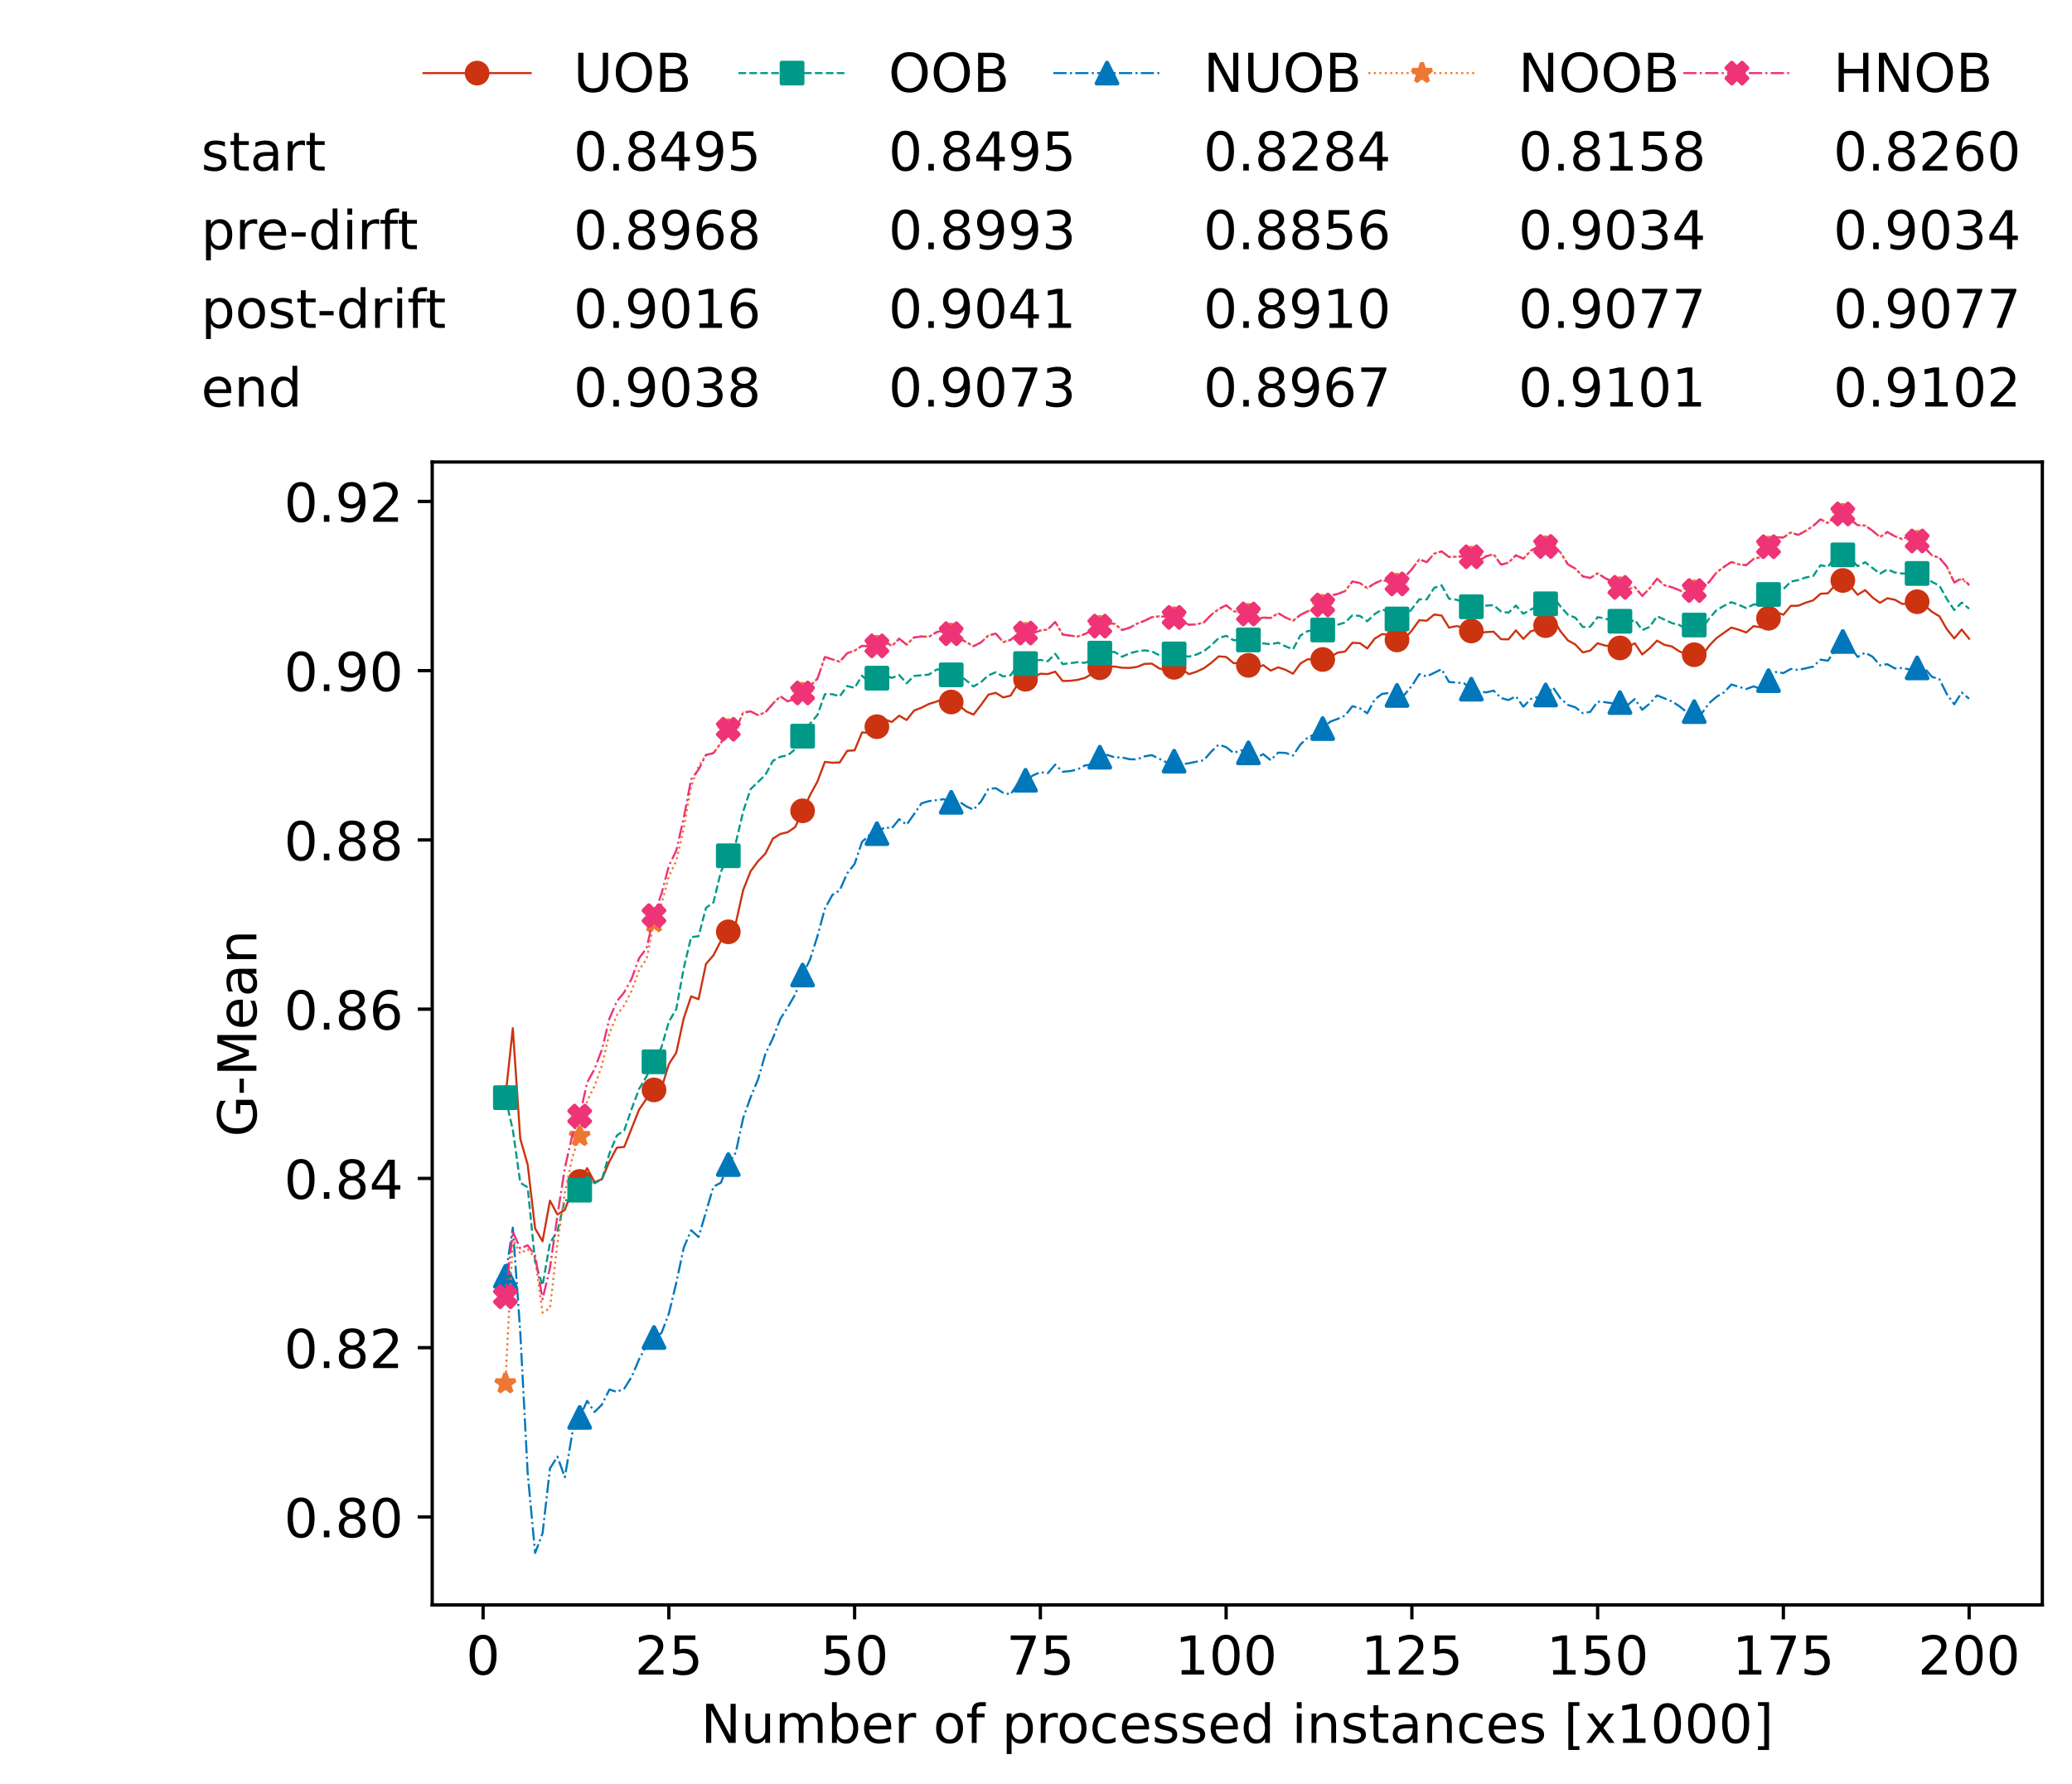<?xml version="1.0" encoding="utf-8" standalone="no"?>
<!DOCTYPE svg PUBLIC "-//W3C//DTD SVG 1.1//EN"
  "http://www.w3.org/Graphics/SVG/1.1/DTD/svg11.dtd">
<!-- Created with matplotlib (https://matplotlib.org/) -->
<svg height="432.615pt" version="1.1" viewBox="0 0 502.65 432.615" width="502.65pt" xmlns="http://www.w3.org/2000/svg" xmlns:xlink="http://www.w3.org/1999/xlink">
 <defs>
  <style type="text/css">*{stroke-linecap:butt;stroke-linejoin:round;}</style>
 </defs>
 <g id="figure_1">
  <g id="patch_1">
   <path d="M 0 432.615 
L 502.65 432.615 
L 502.65 0 
L 0 0 
z
" style="fill:#ffffff;"/>
  </g>
  <g id="axes_1">
   <g id="patch_2">
    <path d="M 104.85 389.252 
L 495.45 389.252 
L 495.45 112.052 
L 104.85 112.052 
z
" style="fill:#ffffff;"/>
   </g>
   <g id="matplotlib.axis_1">
    <g id="xtick_1">
     <g id="line2d_1">
      <defs>
       <path d="M 0 0 
L 0 3.5 
" id="m57e9293a49" style="stroke:#000000;stroke-width:0.8;"/>
      </defs>
      <g>
       <use style="stroke:#000000;stroke-width:0.8;" x="117.197" xlink:href="#m57e9293a49" y="389.252"/>
      </g>
     </g>
     <g id="text_1">
      <!-- 0 -->
      <g transform="translate(113.061 406.13)scale(0.13 -0.13)">
       <defs>
        <path d="M 31.781 66.406 
Q 24.172 66.406 20.328 58.906 
Q 16.5 51.422 16.5 36.375 
Q 16.5 21.391 20.328 13.891 
Q 24.172 6.391 31.781 6.391 
Q 39.453 6.391 43.281 13.891 
Q 47.125 21.391 47.125 36.375 
Q 47.125 51.422 43.281 58.906 
Q 39.453 66.406 31.781 66.406 
z
M 31.781 74.219 
Q 44.047 74.219 50.516 64.516 
Q 56.984 54.828 56.984 36.375 
Q 56.984 17.969 50.516 8.266 
Q 44.047 -1.422 31.781 -1.422 
Q 19.531 -1.422 13.062 8.266 
Q 6.594 17.969 6.594 36.375 
Q 6.594 54.828 13.062 64.516 
Q 19.531 74.219 31.781 74.219 
z
" id="DejaVuSans-48"/>
       </defs>
       <use xlink:href="#DejaVuSans-48"/>
      </g>
     </g>
    </g>
    <g id="xtick_2">
     <g id="line2d_2">
      <g>
       <use style="stroke:#000000;stroke-width:0.8;" x="162.259" xlink:href="#m57e9293a49" y="389.252"/>
      </g>
     </g>
     <g id="text_2">
      <!-- 25 -->
      <g transform="translate(153.988 406.13)scale(0.13 -0.13)">
       <defs>
        <path d="M 19.188 8.297 
L 53.609 8.297 
L 53.609 0 
L 7.328 0 
L 7.328 8.297 
Q 12.938 14.109 22.625 23.891 
Q 32.328 33.688 34.812 36.531 
Q 39.547 41.844 41.422 45.531 
Q 43.312 49.219 43.312 52.781 
Q 43.312 58.594 39.234 62.25 
Q 35.156 65.922 28.609 65.922 
Q 23.969 65.922 18.812 64.312 
Q 13.672 62.703 7.812 59.422 
L 7.812 69.391 
Q 13.766 71.781 18.938 73 
Q 24.125 74.219 28.422 74.219 
Q 39.75 74.219 46.484 68.547 
Q 53.219 62.891 53.219 53.422 
Q 53.219 48.922 51.531 44.891 
Q 49.859 40.875 45.406 35.406 
Q 44.188 33.984 37.641 27.219 
Q 31.109 20.453 19.188 8.297 
z
" id="DejaVuSans-50"/>
        <path d="M 10.797 72.906 
L 49.516 72.906 
L 49.516 64.594 
L 19.828 64.594 
L 19.828 46.734 
Q 21.969 47.469 24.109 47.828 
Q 26.266 48.188 28.422 48.188 
Q 40.625 48.188 47.75 41.5 
Q 54.891 34.812 54.891 23.391 
Q 54.891 11.625 47.562 5.094 
Q 40.234 -1.422 26.906 -1.422 
Q 22.312 -1.422 17.547 -0.641 
Q 12.797 0.141 7.719 1.703 
L 7.719 11.625 
Q 12.109 9.234 16.797 8.062 
Q 21.484 6.891 26.703 6.891 
Q 35.156 6.891 40.078 11.328 
Q 45.016 15.766 45.016 23.391 
Q 45.016 31 40.078 35.438 
Q 35.156 39.891 26.703 39.891 
Q 22.75 39.891 18.812 39.016 
Q 14.891 38.141 10.797 36.281 
z
" id="DejaVuSans-53"/>
       </defs>
       <use xlink:href="#DejaVuSans-50"/>
       <use x="63.623" xlink:href="#DejaVuSans-53"/>
      </g>
     </g>
    </g>
    <g id="xtick_3">
     <g id="line2d_3">
      <g>
       <use style="stroke:#000000;stroke-width:0.8;" x="207.322" xlink:href="#m57e9293a49" y="389.252"/>
      </g>
     </g>
     <g id="text_3">
      <!-- 50 -->
      <g transform="translate(199.05 406.13)scale(0.13 -0.13)">
       <use xlink:href="#DejaVuSans-53"/>
       <use x="63.623" xlink:href="#DejaVuSans-48"/>
      </g>
     </g>
    </g>
    <g id="xtick_4">
     <g id="line2d_4">
      <g>
       <use style="stroke:#000000;stroke-width:0.8;" x="252.384" xlink:href="#m57e9293a49" y="389.252"/>
      </g>
     </g>
     <g id="text_4">
      <!-- 75 -->
      <g transform="translate(244.113 406.13)scale(0.13 -0.13)">
       <defs>
        <path d="M 8.203 72.906 
L 55.078 72.906 
L 55.078 68.703 
L 28.609 0 
L 18.312 0 
L 43.219 64.594 
L 8.203 64.594 
z
" id="DejaVuSans-55"/>
       </defs>
       <use xlink:href="#DejaVuSans-55"/>
       <use x="63.623" xlink:href="#DejaVuSans-53"/>
      </g>
     </g>
    </g>
    <g id="xtick_5">
     <g id="line2d_5">
      <g>
       <use style="stroke:#000000;stroke-width:0.8;" x="297.446" xlink:href="#m57e9293a49" y="389.252"/>
      </g>
     </g>
     <g id="text_5">
      <!-- 100 -->
      <g transform="translate(285.039 406.13)scale(0.13 -0.13)">
       <defs>
        <path d="M 12.406 8.297 
L 28.516 8.297 
L 28.516 63.922 
L 10.984 60.406 
L 10.984 69.391 
L 28.422 72.906 
L 38.281 72.906 
L 38.281 8.297 
L 54.391 8.297 
L 54.391 0 
L 12.406 0 
z
" id="DejaVuSans-49"/>
       </defs>
       <use xlink:href="#DejaVuSans-49"/>
       <use x="63.623" xlink:href="#DejaVuSans-48"/>
       <use x="127.246" xlink:href="#DejaVuSans-48"/>
      </g>
     </g>
    </g>
    <g id="xtick_6">
     <g id="line2d_6">
      <g>
       <use style="stroke:#000000;stroke-width:0.8;" x="342.509" xlink:href="#m57e9293a49" y="389.252"/>
      </g>
     </g>
     <g id="text_6">
      <!-- 125 -->
      <g transform="translate(330.102 406.13)scale(0.13 -0.13)">
       <use xlink:href="#DejaVuSans-49"/>
       <use x="63.623" xlink:href="#DejaVuSans-50"/>
       <use x="127.246" xlink:href="#DejaVuSans-53"/>
      </g>
     </g>
    </g>
    <g id="xtick_7">
     <g id="line2d_7">
      <g>
       <use style="stroke:#000000;stroke-width:0.8;" x="387.571" xlink:href="#m57e9293a49" y="389.252"/>
      </g>
     </g>
     <g id="text_7">
      <!-- 150 -->
      <g transform="translate(375.164 406.13)scale(0.13 -0.13)">
       <use xlink:href="#DejaVuSans-49"/>
       <use x="63.623" xlink:href="#DejaVuSans-53"/>
       <use x="127.246" xlink:href="#DejaVuSans-48"/>
      </g>
     </g>
    </g>
    <g id="xtick_8">
     <g id="line2d_8">
      <g>
       <use style="stroke:#000000;stroke-width:0.8;" x="432.633" xlink:href="#m57e9293a49" y="389.252"/>
      </g>
     </g>
     <g id="text_8">
      <!-- 175 -->
      <g transform="translate(420.226 406.13)scale(0.13 -0.13)">
       <use xlink:href="#DejaVuSans-49"/>
       <use x="63.623" xlink:href="#DejaVuSans-55"/>
       <use x="127.246" xlink:href="#DejaVuSans-53"/>
      </g>
     </g>
    </g>
    <g id="xtick_9">
     <g id="line2d_9">
      <g>
       <use style="stroke:#000000;stroke-width:0.8;" x="477.695" xlink:href="#m57e9293a49" y="389.252"/>
      </g>
     </g>
     <g id="text_9">
      <!-- 200 -->
      <g transform="translate(465.289 406.13)scale(0.13 -0.13)">
       <use xlink:href="#DejaVuSans-50"/>
       <use x="63.623" xlink:href="#DejaVuSans-48"/>
       <use x="127.246" xlink:href="#DejaVuSans-48"/>
      </g>
     </g>
    </g>
    <g id="text_10">
     <!-- Number of processed instances [x1000] -->
     <g transform="translate(170.025 422.711)scale(0.13 -0.13)">
      <defs>
       <path d="M 9.812 72.906 
L 23.094 72.906 
L 55.422 11.922 
L 55.422 72.906 
L 64.984 72.906 
L 64.984 0 
L 51.703 0 
L 19.391 60.984 
L 19.391 0 
L 9.812 0 
z
" id="DejaVuSans-78"/>
       <path d="M 8.5 21.578 
L 8.5 54.688 
L 17.484 54.688 
L 17.484 21.922 
Q 17.484 14.156 20.5 10.266 
Q 23.531 6.391 29.594 6.391 
Q 36.859 6.391 41.078 11.031 
Q 45.312 15.672 45.312 23.688 
L 45.312 54.688 
L 54.297 54.688 
L 54.297 0 
L 45.312 0 
L 45.312 8.406 
Q 42.047 3.422 37.719 1 
Q 33.406 -1.422 27.688 -1.422 
Q 18.266 -1.422 13.375 4.438 
Q 8.5 10.297 8.5 21.578 
z
M 31.109 56 
z
" id="DejaVuSans-117"/>
       <path d="M 52 44.188 
Q 55.375 50.25 60.062 53.125 
Q 64.75 56 71.094 56 
Q 79.641 56 84.281 50.016 
Q 88.922 44.047 88.922 33.016 
L 88.922 0 
L 79.891 0 
L 79.891 32.719 
Q 79.891 40.578 77.094 44.375 
Q 74.312 48.188 68.609 48.188 
Q 61.625 48.188 57.562 43.547 
Q 53.516 38.922 53.516 30.906 
L 53.516 0 
L 44.484 0 
L 44.484 32.719 
Q 44.484 40.625 41.703 44.406 
Q 38.922 48.188 33.109 48.188 
Q 26.219 48.188 22.156 43.531 
Q 18.109 38.875 18.109 30.906 
L 18.109 0 
L 9.078 0 
L 9.078 54.688 
L 18.109 54.688 
L 18.109 46.188 
Q 21.188 51.219 25.484 53.609 
Q 29.781 56 35.688 56 
Q 41.656 56 45.828 52.969 
Q 50 49.953 52 44.188 
z
" id="DejaVuSans-109"/>
       <path d="M 48.688 27.297 
Q 48.688 37.203 44.609 42.844 
Q 40.531 48.484 33.406 48.484 
Q 26.266 48.484 22.188 42.844 
Q 18.109 37.203 18.109 27.297 
Q 18.109 17.391 22.188 11.75 
Q 26.266 6.109 33.406 6.109 
Q 40.531 6.109 44.609 11.75 
Q 48.688 17.391 48.688 27.297 
z
M 18.109 46.391 
Q 20.953 51.266 25.266 53.625 
Q 29.594 56 35.594 56 
Q 45.562 56 51.781 48.094 
Q 58.016 40.188 58.016 27.297 
Q 58.016 14.406 51.781 6.484 
Q 45.562 -1.422 35.594 -1.422 
Q 29.594 -1.422 25.266 0.953 
Q 20.953 3.328 18.109 8.203 
L 18.109 0 
L 9.078 0 
L 9.078 75.984 
L 18.109 75.984 
z
" id="DejaVuSans-98"/>
       <path d="M 56.203 29.594 
L 56.203 25.203 
L 14.891 25.203 
Q 15.484 15.922 20.484 11.062 
Q 25.484 6.203 34.422 6.203 
Q 39.594 6.203 44.453 7.469 
Q 49.312 8.734 54.109 11.281 
L 54.109 2.781 
Q 49.266 0.734 44.188 -0.344 
Q 39.109 -1.422 33.891 -1.422 
Q 20.797 -1.422 13.156 6.188 
Q 5.516 13.812 5.516 26.812 
Q 5.516 40.234 12.766 48.109 
Q 20.016 56 32.328 56 
Q 43.359 56 49.781 48.891 
Q 56.203 41.797 56.203 29.594 
z
M 47.219 32.234 
Q 47.125 39.594 43.094 43.984 
Q 39.062 48.391 32.422 48.391 
Q 24.906 48.391 20.391 44.141 
Q 15.875 39.891 15.188 32.172 
z
" id="DejaVuSans-101"/>
       <path d="M 41.109 46.297 
Q 39.594 47.172 37.812 47.578 
Q 36.031 48 33.891 48 
Q 26.266 48 22.188 43.047 
Q 18.109 38.094 18.109 28.812 
L 18.109 0 
L 9.078 0 
L 9.078 54.688 
L 18.109 54.688 
L 18.109 46.188 
Q 20.953 51.172 25.484 53.578 
Q 30.031 56 36.531 56 
Q 37.453 56 38.578 55.875 
Q 39.703 55.766 41.062 55.516 
z
" id="DejaVuSans-114"/>
       <path id="DejaVuSans-32"/>
       <path d="M 30.609 48.391 
Q 23.391 48.391 19.188 42.75 
Q 14.984 37.109 14.984 27.297 
Q 14.984 17.484 19.156 11.844 
Q 23.344 6.203 30.609 6.203 
Q 37.797 6.203 41.984 11.859 
Q 46.188 17.531 46.188 27.297 
Q 46.188 37.016 41.984 42.703 
Q 37.797 48.391 30.609 48.391 
z
M 30.609 56 
Q 42.328 56 49.016 48.375 
Q 55.719 40.766 55.719 27.297 
Q 55.719 13.875 49.016 6.219 
Q 42.328 -1.422 30.609 -1.422 
Q 18.844 -1.422 12.172 6.219 
Q 5.516 13.875 5.516 27.297 
Q 5.516 40.766 12.172 48.375 
Q 18.844 56 30.609 56 
z
" id="DejaVuSans-111"/>
       <path d="M 37.109 75.984 
L 37.109 68.5 
L 28.516 68.5 
Q 23.688 68.5 21.797 66.547 
Q 19.922 64.594 19.922 59.516 
L 19.922 54.688 
L 34.719 54.688 
L 34.719 47.703 
L 19.922 47.703 
L 19.922 0 
L 10.891 0 
L 10.891 47.703 
L 2.297 47.703 
L 2.297 54.688 
L 10.891 54.688 
L 10.891 58.5 
Q 10.891 67.625 15.141 71.797 
Q 19.391 75.984 28.609 75.984 
z
" id="DejaVuSans-102"/>
       <path d="M 18.109 8.203 
L 18.109 -20.797 
L 9.078 -20.797 
L 9.078 54.688 
L 18.109 54.688 
L 18.109 46.391 
Q 20.953 51.266 25.266 53.625 
Q 29.594 56 35.594 56 
Q 45.562 56 51.781 48.094 
Q 58.016 40.188 58.016 27.297 
Q 58.016 14.406 51.781 6.484 
Q 45.562 -1.422 35.594 -1.422 
Q 29.594 -1.422 25.266 0.953 
Q 20.953 3.328 18.109 8.203 
z
M 48.688 27.297 
Q 48.688 37.203 44.609 42.844 
Q 40.531 48.484 33.406 48.484 
Q 26.266 48.484 22.188 42.844 
Q 18.109 37.203 18.109 27.297 
Q 18.109 17.391 22.188 11.75 
Q 26.266 6.109 33.406 6.109 
Q 40.531 6.109 44.609 11.75 
Q 48.688 17.391 48.688 27.297 
z
" id="DejaVuSans-112"/>
       <path d="M 48.781 52.594 
L 48.781 44.188 
Q 44.969 46.297 41.141 47.344 
Q 37.312 48.391 33.406 48.391 
Q 24.656 48.391 19.812 42.844 
Q 14.984 37.312 14.984 27.297 
Q 14.984 17.281 19.812 11.734 
Q 24.656 6.203 33.406 6.203 
Q 37.312 6.203 41.141 7.25 
Q 44.969 8.297 48.781 10.406 
L 48.781 2.094 
Q 45.016 0.344 40.984 -0.531 
Q 36.969 -1.422 32.422 -1.422 
Q 20.062 -1.422 12.781 6.344 
Q 5.516 14.109 5.516 27.297 
Q 5.516 40.672 12.859 48.328 
Q 20.219 56 33.016 56 
Q 37.156 56 41.109 55.141 
Q 45.062 54.297 48.781 52.594 
z
" id="DejaVuSans-99"/>
       <path d="M 44.281 53.078 
L 44.281 44.578 
Q 40.484 46.531 36.375 47.5 
Q 32.281 48.484 27.875 48.484 
Q 21.188 48.484 17.844 46.438 
Q 14.5 44.391 14.5 40.281 
Q 14.5 37.156 16.891 35.375 
Q 19.281 33.594 26.516 31.984 
L 29.594 31.297 
Q 39.156 29.25 43.188 25.516 
Q 47.219 21.781 47.219 15.094 
Q 47.219 7.469 41.188 3.016 
Q 35.156 -1.422 24.609 -1.422 
Q 20.219 -1.422 15.453 -0.562 
Q 10.688 0.297 5.422 2 
L 5.422 11.281 
Q 10.406 8.688 15.234 7.391 
Q 20.062 6.109 24.812 6.109 
Q 31.156 6.109 34.562 8.281 
Q 37.984 10.453 37.984 14.406 
Q 37.984 18.062 35.516 20.016 
Q 33.062 21.969 24.703 23.781 
L 21.578 24.516 
Q 13.234 26.266 9.516 29.906 
Q 5.812 33.547 5.812 39.891 
Q 5.812 47.609 11.281 51.797 
Q 16.75 56 26.812 56 
Q 31.781 56 36.172 55.266 
Q 40.578 54.547 44.281 53.078 
z
" id="DejaVuSans-115"/>
       <path d="M 45.406 46.391 
L 45.406 75.984 
L 54.391 75.984 
L 54.391 0 
L 45.406 0 
L 45.406 8.203 
Q 42.578 3.328 38.25 0.953 
Q 33.938 -1.422 27.875 -1.422 
Q 17.969 -1.422 11.734 6.484 
Q 5.516 14.406 5.516 27.297 
Q 5.516 40.188 11.734 48.094 
Q 17.969 56 27.875 56 
Q 33.938 56 38.25 53.625 
Q 42.578 51.266 45.406 46.391 
z
M 14.797 27.297 
Q 14.797 17.391 18.875 11.75 
Q 22.953 6.109 30.078 6.109 
Q 37.203 6.109 41.297 11.75 
Q 45.406 17.391 45.406 27.297 
Q 45.406 37.203 41.297 42.844 
Q 37.203 48.484 30.078 48.484 
Q 22.953 48.484 18.875 42.844 
Q 14.797 37.203 14.797 27.297 
z
" id="DejaVuSans-100"/>
       <path d="M 9.422 54.688 
L 18.406 54.688 
L 18.406 0 
L 9.422 0 
z
M 9.422 75.984 
L 18.406 75.984 
L 18.406 64.594 
L 9.422 64.594 
z
" id="DejaVuSans-105"/>
       <path d="M 54.891 33.016 
L 54.891 0 
L 45.906 0 
L 45.906 32.719 
Q 45.906 40.484 42.875 44.328 
Q 39.844 48.188 33.797 48.188 
Q 26.516 48.188 22.312 43.547 
Q 18.109 38.922 18.109 30.906 
L 18.109 0 
L 9.078 0 
L 9.078 54.688 
L 18.109 54.688 
L 18.109 46.188 
Q 21.344 51.125 25.703 53.562 
Q 30.078 56 35.797 56 
Q 45.219 56 50.047 50.172 
Q 54.891 44.344 54.891 33.016 
z
" id="DejaVuSans-110"/>
       <path d="M 18.312 70.219 
L 18.312 54.688 
L 36.812 54.688 
L 36.812 47.703 
L 18.312 47.703 
L 18.312 18.016 
Q 18.312 11.328 20.141 9.422 
Q 21.969 7.516 27.594 7.516 
L 36.812 7.516 
L 36.812 0 
L 27.594 0 
Q 17.188 0 13.234 3.875 
Q 9.281 7.766 9.281 18.016 
L 9.281 47.703 
L 2.688 47.703 
L 2.688 54.688 
L 9.281 54.688 
L 9.281 70.219 
z
" id="DejaVuSans-116"/>
       <path d="M 34.281 27.484 
Q 23.391 27.484 19.188 25 
Q 14.984 22.516 14.984 16.5 
Q 14.984 11.719 18.141 8.906 
Q 21.297 6.109 26.703 6.109 
Q 34.188 6.109 38.703 11.406 
Q 43.219 16.703 43.219 25.484 
L 43.219 27.484 
z
M 52.203 31.203 
L 52.203 0 
L 43.219 0 
L 43.219 8.297 
Q 40.141 3.328 35.547 0.953 
Q 30.953 -1.422 24.312 -1.422 
Q 15.922 -1.422 10.953 3.297 
Q 6 8.016 6 15.922 
Q 6 25.141 12.172 29.828 
Q 18.359 34.516 30.609 34.516 
L 43.219 34.516 
L 43.219 35.406 
Q 43.219 41.609 39.141 45 
Q 35.062 48.391 27.688 48.391 
Q 23 48.391 18.547 47.266 
Q 14.109 46.141 10.016 43.891 
L 10.016 52.203 
Q 14.938 54.109 19.578 55.047 
Q 24.219 56 28.609 56 
Q 40.484 56 46.344 49.844 
Q 52.203 43.703 52.203 31.203 
z
" id="DejaVuSans-97"/>
       <path d="M 8.594 75.984 
L 29.297 75.984 
L 29.297 69 
L 17.578 69 
L 17.578 -6.203 
L 29.297 -6.203 
L 29.297 -13.188 
L 8.594 -13.188 
z
" id="DejaVuSans-91"/>
       <path d="M 54.891 54.688 
L 35.109 28.078 
L 55.906 0 
L 45.312 0 
L 29.391 21.484 
L 13.484 0 
L 2.875 0 
L 24.125 28.609 
L 4.688 54.688 
L 15.281 54.688 
L 29.781 35.203 
L 44.281 54.688 
z
" id="DejaVuSans-120"/>
       <path d="M 30.422 75.984 
L 30.422 -13.188 
L 9.719 -13.188 
L 9.719 -6.203 
L 21.391 -6.203 
L 21.391 69 
L 9.719 69 
L 9.719 75.984 
z
" id="DejaVuSans-93"/>
      </defs>
      <use xlink:href="#DejaVuSans-78"/>
      <use x="74.805" xlink:href="#DejaVuSans-117"/>
      <use x="138.184" xlink:href="#DejaVuSans-109"/>
      <use x="235.596" xlink:href="#DejaVuSans-98"/>
      <use x="299.072" xlink:href="#DejaVuSans-101"/>
      <use x="360.596" xlink:href="#DejaVuSans-114"/>
      <use x="401.709" xlink:href="#DejaVuSans-32"/>
      <use x="433.496" xlink:href="#DejaVuSans-111"/>
      <use x="494.678" xlink:href="#DejaVuSans-102"/>
      <use x="529.883" xlink:href="#DejaVuSans-32"/>
      <use x="561.67" xlink:href="#DejaVuSans-112"/>
      <use x="625.146" xlink:href="#DejaVuSans-114"/>
      <use x="664.01" xlink:href="#DejaVuSans-111"/>
      <use x="725.191" xlink:href="#DejaVuSans-99"/>
      <use x="780.172" xlink:href="#DejaVuSans-101"/>
      <use x="841.695" xlink:href="#DejaVuSans-115"/>
      <use x="893.795" xlink:href="#DejaVuSans-115"/>
      <use x="945.895" xlink:href="#DejaVuSans-101"/>
      <use x="1007.418" xlink:href="#DejaVuSans-100"/>
      <use x="1070.895" xlink:href="#DejaVuSans-32"/>
      <use x="1102.682" xlink:href="#DejaVuSans-105"/>
      <use x="1130.465" xlink:href="#DejaVuSans-110"/>
      <use x="1193.844" xlink:href="#DejaVuSans-115"/>
      <use x="1245.943" xlink:href="#DejaVuSans-116"/>
      <use x="1285.152" xlink:href="#DejaVuSans-97"/>
      <use x="1346.432" xlink:href="#DejaVuSans-110"/>
      <use x="1409.811" xlink:href="#DejaVuSans-99"/>
      <use x="1464.791" xlink:href="#DejaVuSans-101"/>
      <use x="1526.314" xlink:href="#DejaVuSans-115"/>
      <use x="1578.414" xlink:href="#DejaVuSans-32"/>
      <use x="1610.201" xlink:href="#DejaVuSans-91"/>
      <use x="1649.215" xlink:href="#DejaVuSans-120"/>
      <use x="1708.395" xlink:href="#DejaVuSans-49"/>
      <use x="1772.018" xlink:href="#DejaVuSans-48"/>
      <use x="1835.641" xlink:href="#DejaVuSans-48"/>
      <use x="1899.264" xlink:href="#DejaVuSans-48"/>
      <use x="1962.887" xlink:href="#DejaVuSans-93"/>
     </g>
    </g>
   </g>
   <g id="matplotlib.axis_2">
    <g id="ytick_1">
     <g id="line2d_10">
      <defs>
       <path d="M 0 0 
L -3.5 0 
" id="mff5b57249d" style="stroke:#000000;stroke-width:0.8;"/>
      </defs>
      <g>
       <use style="stroke:#000000;stroke-width:0.8;" x="104.85" xlink:href="#mff5b57249d" y="367.906"/>
      </g>
     </g>
     <g id="text_11">
      <!-- 0.80 -->
      <g transform="translate(68.905 372.845)scale(0.13 -0.13)">
       <defs>
        <path d="M 10.688 12.406 
L 21 12.406 
L 21 0 
L 10.688 0 
z
" id="DejaVuSans-46"/>
        <path d="M 31.781 34.625 
Q 24.75 34.625 20.719 30.859 
Q 16.703 27.094 16.703 20.516 
Q 16.703 13.922 20.719 10.156 
Q 24.75 6.391 31.781 6.391 
Q 38.812 6.391 42.859 10.172 
Q 46.922 13.969 46.922 20.516 
Q 46.922 27.094 42.891 30.859 
Q 38.875 34.625 31.781 34.625 
z
M 21.922 38.812 
Q 15.578 40.375 12.031 44.719 
Q 8.5 49.078 8.5 55.328 
Q 8.5 64.062 14.719 69.141 
Q 20.953 74.219 31.781 74.219 
Q 42.672 74.219 48.875 69.141 
Q 55.078 64.062 55.078 55.328 
Q 55.078 49.078 51.531 44.719 
Q 48 40.375 41.703 38.812 
Q 48.828 37.156 52.797 32.312 
Q 56.781 27.484 56.781 20.516 
Q 56.781 9.906 50.312 4.234 
Q 43.844 -1.422 31.781 -1.422 
Q 19.734 -1.422 13.25 4.234 
Q 6.781 9.906 6.781 20.516 
Q 6.781 27.484 10.781 32.312 
Q 14.797 37.156 21.922 38.812 
z
M 18.312 54.391 
Q 18.312 48.734 21.844 45.562 
Q 25.391 42.391 31.781 42.391 
Q 38.141 42.391 41.719 45.562 
Q 45.312 48.734 45.312 54.391 
Q 45.312 60.062 41.719 63.234 
Q 38.141 66.406 31.781 66.406 
Q 25.391 66.406 21.844 63.234 
Q 18.312 60.062 18.312 54.391 
z
" id="DejaVuSans-56"/>
       </defs>
       <use xlink:href="#DejaVuSans-48"/>
       <use x="63.623" xlink:href="#DejaVuSans-46"/>
       <use x="95.41" xlink:href="#DejaVuSans-56"/>
       <use x="159.033" xlink:href="#DejaVuSans-48"/>
      </g>
     </g>
    </g>
    <g id="ytick_2">
     <g id="line2d_11">
      <g>
       <use style="stroke:#000000;stroke-width:0.8;" x="104.85" xlink:href="#mff5b57249d" y="326.857"/>
      </g>
     </g>
     <g id="text_12">
      <!-- 0.82 -->
      <g transform="translate(68.905 331.796)scale(0.13 -0.13)">
       <use xlink:href="#DejaVuSans-48"/>
       <use x="63.623" xlink:href="#DejaVuSans-46"/>
       <use x="95.41" xlink:href="#DejaVuSans-56"/>
       <use x="159.033" xlink:href="#DejaVuSans-50"/>
      </g>
     </g>
    </g>
    <g id="ytick_3">
     <g id="line2d_12">
      <g>
       <use style="stroke:#000000;stroke-width:0.8;" x="104.85" xlink:href="#mff5b57249d" y="285.808"/>
      </g>
     </g>
     <g id="text_13">
      <!-- 0.84 -->
      <g transform="translate(68.905 290.747)scale(0.13 -0.13)">
       <defs>
        <path d="M 37.797 64.312 
L 12.891 25.391 
L 37.797 25.391 
z
M 35.203 72.906 
L 47.609 72.906 
L 47.609 25.391 
L 58.016 25.391 
L 58.016 17.188 
L 47.609 17.188 
L 47.609 0 
L 37.797 0 
L 37.797 17.188 
L 4.891 17.188 
L 4.891 26.703 
z
" id="DejaVuSans-52"/>
       </defs>
       <use xlink:href="#DejaVuSans-48"/>
       <use x="63.623" xlink:href="#DejaVuSans-46"/>
       <use x="95.41" xlink:href="#DejaVuSans-56"/>
       <use x="159.033" xlink:href="#DejaVuSans-52"/>
      </g>
     </g>
    </g>
    <g id="ytick_4">
     <g id="line2d_13">
      <g>
       <use style="stroke:#000000;stroke-width:0.8;" x="104.85" xlink:href="#mff5b57249d" y="244.759"/>
      </g>
     </g>
     <g id="text_14">
      <!-- 0.86 -->
      <g transform="translate(68.905 249.698)scale(0.13 -0.13)">
       <defs>
        <path d="M 33.016 40.375 
Q 26.375 40.375 22.484 35.828 
Q 18.609 31.297 18.609 23.391 
Q 18.609 15.531 22.484 10.953 
Q 26.375 6.391 33.016 6.391 
Q 39.656 6.391 43.531 10.953 
Q 47.406 15.531 47.406 23.391 
Q 47.406 31.297 43.531 35.828 
Q 39.656 40.375 33.016 40.375 
z
M 52.594 71.297 
L 52.594 62.312 
Q 48.875 64.062 45.094 64.984 
Q 41.312 65.922 37.594 65.922 
Q 27.828 65.922 22.672 59.328 
Q 17.531 52.734 16.797 39.406 
Q 19.672 43.656 24.016 45.922 
Q 28.375 48.188 33.594 48.188 
Q 44.578 48.188 50.953 41.516 
Q 57.328 34.859 57.328 23.391 
Q 57.328 12.156 50.688 5.359 
Q 44.047 -1.422 33.016 -1.422 
Q 20.359 -1.422 13.672 8.266 
Q 6.984 17.969 6.984 36.375 
Q 6.984 53.656 15.188 63.938 
Q 23.391 74.219 37.203 74.219 
Q 40.922 74.219 44.703 73.484 
Q 48.484 72.75 52.594 71.297 
z
" id="DejaVuSans-54"/>
       </defs>
       <use xlink:href="#DejaVuSans-48"/>
       <use x="63.623" xlink:href="#DejaVuSans-46"/>
       <use x="95.41" xlink:href="#DejaVuSans-56"/>
       <use x="159.033" xlink:href="#DejaVuSans-54"/>
      </g>
     </g>
    </g>
    <g id="ytick_5">
     <g id="line2d_14">
      <g>
       <use style="stroke:#000000;stroke-width:0.8;" x="104.85" xlink:href="#mff5b57249d" y="203.71"/>
      </g>
     </g>
     <g id="text_15">
      <!-- 0.88 -->
      <g transform="translate(68.905 208.649)scale(0.13 -0.13)">
       <use xlink:href="#DejaVuSans-48"/>
       <use x="63.623" xlink:href="#DejaVuSans-46"/>
       <use x="95.41" xlink:href="#DejaVuSans-56"/>
       <use x="159.033" xlink:href="#DejaVuSans-56"/>
      </g>
     </g>
    </g>
    <g id="ytick_6">
     <g id="line2d_15">
      <g>
       <use style="stroke:#000000;stroke-width:0.8;" x="104.85" xlink:href="#mff5b57249d" y="162.661"/>
      </g>
     </g>
     <g id="text_16">
      <!-- 0.90 -->
      <g transform="translate(68.905 167.6)scale(0.13 -0.13)">
       <defs>
        <path d="M 10.984 1.516 
L 10.984 10.5 
Q 14.703 8.734 18.5 7.812 
Q 22.312 6.891 25.984 6.891 
Q 35.75 6.891 40.891 13.453 
Q 46.047 20.016 46.781 33.406 
Q 43.953 29.203 39.594 26.953 
Q 35.25 24.703 29.984 24.703 
Q 19.047 24.703 12.672 31.312 
Q 6.297 37.938 6.297 49.422 
Q 6.297 60.641 12.938 67.422 
Q 19.578 74.219 30.609 74.219 
Q 43.266 74.219 49.922 64.516 
Q 56.594 54.828 56.594 36.375 
Q 56.594 19.141 48.406 8.859 
Q 40.234 -1.422 26.422 -1.422 
Q 22.703 -1.422 18.891 -0.688 
Q 15.094 0.047 10.984 1.516 
z
M 30.609 32.422 
Q 37.25 32.422 41.125 36.953 
Q 45.016 41.5 45.016 49.422 
Q 45.016 57.281 41.125 61.844 
Q 37.25 66.406 30.609 66.406 
Q 23.969 66.406 20.094 61.844 
Q 16.219 57.281 16.219 49.422 
Q 16.219 41.5 20.094 36.953 
Q 23.969 32.422 30.609 32.422 
z
" id="DejaVuSans-57"/>
       </defs>
       <use xlink:href="#DejaVuSans-48"/>
       <use x="63.623" xlink:href="#DejaVuSans-46"/>
       <use x="95.41" xlink:href="#DejaVuSans-57"/>
       <use x="159.033" xlink:href="#DejaVuSans-48"/>
      </g>
     </g>
    </g>
    <g id="ytick_7">
     <g id="line2d_16">
      <g>
       <use style="stroke:#000000;stroke-width:0.8;" x="104.85" xlink:href="#mff5b57249d" y="121.612"/>
      </g>
     </g>
     <g id="text_17">
      <!-- 0.92 -->
      <g transform="translate(68.905 126.551)scale(0.13 -0.13)">
       <use xlink:href="#DejaVuSans-48"/>
       <use x="63.623" xlink:href="#DejaVuSans-46"/>
       <use x="95.41" xlink:href="#DejaVuSans-57"/>
       <use x="159.033" xlink:href="#DejaVuSans-50"/>
      </g>
     </g>
    </g>
    <g id="text_18">
     <!-- G-Mean -->
     <g transform="translate(62.201 275.744)rotate(-90)scale(0.13 -0.13)">
      <defs>
       <path d="M 59.516 10.406 
L 59.516 29.984 
L 43.406 29.984 
L 43.406 38.094 
L 69.281 38.094 
L 69.281 6.781 
Q 63.578 2.734 56.688 0.656 
Q 49.812 -1.422 42 -1.422 
Q 24.906 -1.422 15.25 8.562 
Q 5.609 18.562 5.609 36.375 
Q 5.609 54.25 15.25 64.234 
Q 24.906 74.219 42 74.219 
Q 49.125 74.219 55.547 72.453 
Q 61.969 70.703 67.391 67.281 
L 67.391 56.781 
Q 61.922 61.422 55.766 63.766 
Q 49.609 66.109 42.828 66.109 
Q 29.438 66.109 22.719 58.641 
Q 16.016 51.172 16.016 36.375 
Q 16.016 21.625 22.719 14.156 
Q 29.438 6.688 42.828 6.688 
Q 48.047 6.688 52.141 7.594 
Q 56.25 8.5 59.516 10.406 
z
" id="DejaVuSans-71"/>
       <path d="M 4.891 31.391 
L 31.203 31.391 
L 31.203 23.391 
L 4.891 23.391 
z
" id="DejaVuSans-45"/>
       <path d="M 9.812 72.906 
L 24.516 72.906 
L 43.109 23.297 
L 61.812 72.906 
L 76.516 72.906 
L 76.516 0 
L 66.891 0 
L 66.891 64.016 
L 48.094 14.016 
L 38.188 14.016 
L 19.391 64.016 
L 19.391 0 
L 9.812 0 
z
" id="DejaVuSans-77"/>
      </defs>
      <use xlink:href="#DejaVuSans-71"/>
      <use x="77.49" xlink:href="#DejaVuSans-45"/>
      <use x="113.574" xlink:href="#DejaVuSans-77"/>
      <use x="199.854" xlink:href="#DejaVuSans-101"/>
      <use x="261.377" xlink:href="#DejaVuSans-97"/>
      <use x="322.656" xlink:href="#DejaVuSans-110"/>
     </g>
    </g>
   </g>
   <g id="line2d_17"/>
   <g id="line2d_18"/>
   <g id="line2d_19"/>
   <g id="line2d_20"/>
   <g id="line2d_21"/>
   <g id="line2d_22">
    <path clip-path="url(#pa88549b282)" d="M 122.605 266.223 
L 124.407 249.367 
L 126.21 276.15 
L 128.012 282.494 
L 129.815 297.951 
L 131.617 301.052 
L 133.419 291.2 
L 135.222 294.564 
L 137.024 293.451 
L 138.827 288.646 
L 140.629 286.543 
L 142.432 283.317 
L 144.234 286.711 
L 146.037 285.992 
L 147.839 281.707 
L 149.642 278.358 
L 151.444 278.162 
L 155.049 269.091 
L 156.852 266.478 
L 158.654 264.338 
L 160.457 263.97 
L 162.259 258.105 
L 164.062 255.296 
L 165.864 246.999 
L 167.667 241.645 
L 169.469 242.342 
L 171.272 233.777 
L 173.074 231.685 
L 174.877 228.196 
L 176.679 225.998 
L 178.482 223.988 
L 180.284 215.873 
L 182.087 211.327 
L 183.889 208.871 
L 185.692 207.011 
L 187.494 203.394 
L 189.297 202.268 
L 191.099 201.835 
L 192.902 200.591 
L 196.507 192.835 
L 198.309 189.535 
L 200.112 184.778 
L 201.914 184.998 
L 203.717 184.915 
L 205.519 182.098 
L 207.322 181.988 
L 209.124 177.633 
L 210.927 177.747 
L 212.729 176.247 
L 214.532 174.446 
L 216.334 175.105 
L 218.137 173.58 
L 219.939 174.629 
L 221.742 172.34 
L 223.544 171.64 
L 225.347 170.739 
L 227.149 170.181 
L 228.952 169.443 
L 232.557 170.971 
L 234.359 172.526 
L 236.162 173.314 
L 237.964 171.009 
L 239.767 168.488 
L 241.569 168.031 
L 243.372 169.149 
L 245.174 168.705 
L 246.976 165.761 
L 248.779 164.748 
L 250.581 164.317 
L 252.384 163.4 
L 254.186 163.488 
L 255.989 162.899 
L 257.791 165.162 
L 259.594 165.114 
L 261.396 164.898 
L 263.199 164.416 
L 265.001 163.39 
L 266.804 161.952 
L 268.606 161.734 
L 270.409 161.658 
L 272.211 161.951 
L 274.014 161.997 
L 275.816 161.761 
L 277.619 161.024 
L 279.421 160.95 
L 281.224 162.112 
L 283.026 162.64 
L 284.829 161.845 
L 286.631 162.304 
L 288.434 163.496 
L 290.236 162.921 
L 292.039 162.076 
L 293.841 160.762 
L 295.644 159.194 
L 297.446 159.335 
L 299.249 160.822 
L 301.051 160.857 
L 302.854 161.375 
L 304.656 162.031 
L 306.459 161.326 
L 308.261 162.654 
L 310.064 161.846 
L 311.866 162.463 
L 313.669 163.401 
L 315.471 160.93 
L 317.274 159.869 
L 319.076 160.068 
L 320.879 159.949 
L 322.681 159.361 
L 324.484 158.289 
L 326.286 158.03 
L 328.089 155.896 
L 329.891 155.989 
L 331.694 157.273 
L 333.496 154.883 
L 335.299 153.792 
L 337.101 153.984 
L 338.904 155.199 
L 340.706 155.006 
L 342.509 152.893 
L 344.311 150.416 
L 346.114 150.548 
L 347.916 149.052 
L 349.719 149.28 
L 351.521 152.219 
L 353.324 151.851 
L 355.126 152.222 
L 356.928 153.035 
L 358.731 153.532 
L 360.533 153.294 
L 362.336 153.211 
L 364.138 155.021 
L 365.941 155.068 
L 367.743 152.89 
L 369.546 154.95 
L 371.348 153.116 
L 373.151 152.6 
L 374.953 151.734 
L 376.756 150.17 
L 378.558 153.106 
L 380.361 155.319 
L 382.163 156.307 
L 383.966 158.236 
L 385.768 157.79 
L 387.571 156.018 
L 389.373 156.565 
L 391.176 156.787 
L 392.978 157.147 
L 394.781 156.987 
L 396.583 156.006 
L 398.386 158.733 
L 400.188 157.241 
L 401.991 155.37 
L 403.793 156.409 
L 405.596 156.792 
L 407.398 157.984 
L 409.201 158.69 
L 411.003 158.795 
L 412.806 159.209 
L 414.608 156.637 
L 416.411 154.754 
L 420.016 152.202 
L 421.818 152.733 
L 423.621 153.399 
L 425.423 151.854 
L 427.226 152.152 
L 429.028 149.95 
L 430.831 148.465 
L 432.633 149.096 
L 434.436 146.942 
L 436.238 146.902 
L 438.041 146.179 
L 439.843 145.617 
L 441.646 144.002 
L 443.448 143.899 
L 445.251 141.842 
L 447.053 140.783 
L 448.856 142.136 
L 450.658 144.251 
L 452.461 143.117 
L 454.263 144.91 
L 456.066 146.211 
L 457.868 145.097 
L 459.671 145.452 
L 461.473 146.472 
L 463.276 146.4 
L 465.078 145.939 
L 466.881 146.831 
L 468.683 148.391 
L 470.485 149.464 
L 472.288 152.605 
L 474.09 154.835 
L 475.893 152.688 
L 477.695 154.901 
L 477.695 154.901 
" style="fill:none;stroke:#cc3311;stroke-linecap:square;stroke-width:0.5;"/>
    <defs>
     <path d="M 0 2.5 
C 0.663 2.5 1.299 2.237 1.768 1.768 
C 2.237 1.299 2.5 0.663 2.5 0 
C 2.5 -0.663 2.237 -1.299 1.768 -1.768 
C 1.299 -2.237 0.663 -2.5 0 -2.5 
C -0.663 -2.5 -1.299 -2.237 -1.768 -1.768 
C -2.237 -1.299 -2.5 -0.663 -2.5 0 
C -2.5 0.663 -2.237 1.299 -1.768 1.768 
C -1.299 2.237 -0.663 2.5 0 2.5 
z
" id="m33ccba868a" style="stroke:#cc3311;"/>
    </defs>
    <g clip-path="url(#pa88549b282)">
     <use style="fill:#cc3311;stroke:#cc3311;" x="122.605" xlink:href="#m33ccba868a" y="266.223"/>
     <use style="fill:#cc3311;stroke:#cc3311;" x="140.629" xlink:href="#m33ccba868a" y="286.543"/>
     <use style="fill:#cc3311;stroke:#cc3311;" x="158.654" xlink:href="#m33ccba868a" y="264.338"/>
     <use style="fill:#cc3311;stroke:#cc3311;" x="176.679" xlink:href="#m33ccba868a" y="225.998"/>
     <use style="fill:#cc3311;stroke:#cc3311;" x="194.704" xlink:href="#m33ccba868a" y="196.654"/>
     <use style="fill:#cc3311;stroke:#cc3311;" x="212.729" xlink:href="#m33ccba868a" y="176.247"/>
     <use style="fill:#cc3311;stroke:#cc3311;" x="230.754" xlink:href="#m33ccba868a" y="170.263"/>
     <use style="fill:#cc3311;stroke:#cc3311;" x="248.779" xlink:href="#m33ccba868a" y="164.748"/>
     <use style="fill:#cc3311;stroke:#cc3311;" x="266.804" xlink:href="#m33ccba868a" y="161.952"/>
     <use style="fill:#cc3311;stroke:#cc3311;" x="284.829" xlink:href="#m33ccba868a" y="161.845"/>
     <use style="fill:#cc3311;stroke:#cc3311;" x="302.854" xlink:href="#m33ccba868a" y="161.375"/>
     <use style="fill:#cc3311;stroke:#cc3311;" x="320.879" xlink:href="#m33ccba868a" y="159.949"/>
     <use style="fill:#cc3311;stroke:#cc3311;" x="338.904" xlink:href="#m33ccba868a" y="155.199"/>
     <use style="fill:#cc3311;stroke:#cc3311;" x="356.928" xlink:href="#m33ccba868a" y="153.035"/>
     <use style="fill:#cc3311;stroke:#cc3311;" x="374.953" xlink:href="#m33ccba868a" y="151.734"/>
     <use style="fill:#cc3311;stroke:#cc3311;" x="392.978" xlink:href="#m33ccba868a" y="157.147"/>
     <use style="fill:#cc3311;stroke:#cc3311;" x="411.003" xlink:href="#m33ccba868a" y="158.795"/>
     <use style="fill:#cc3311;stroke:#cc3311;" x="429.028" xlink:href="#m33ccba868a" y="149.95"/>
     <use style="fill:#cc3311;stroke:#cc3311;" x="447.053" xlink:href="#m33ccba868a" y="140.783"/>
     <use style="fill:#cc3311;stroke:#cc3311;" x="465.078" xlink:href="#m33ccba868a" y="145.939"/>
    </g>
   </g>
   <g id="line2d_23"/>
   <g id="line2d_24"/>
   <g id="line2d_25"/>
   <g id="line2d_26"/>
   <g id="line2d_27">
    <path clip-path="url(#pa88549b282)" d="M 122.605 266.223 
L 124.407 274.026 
L 126.21 286.844 
L 128.012 287.982 
L 129.815 306.072 
L 131.617 311.763 
L 133.419 301.445 
L 135.222 298.643 
L 137.024 291.062 
L 138.827 291.206 
L 140.629 288.656 
L 142.432 285.277 
L 144.234 286.971 
L 146.037 285.987 
L 147.839 279.777 
L 149.642 275.4 
L 151.444 274.148 
L 153.247 268.899 
L 155.049 264.092 
L 156.852 261.052 
L 160.457 254.062 
L 162.259 247.796 
L 164.062 244.711 
L 165.864 234.837 
L 167.667 227.283 
L 169.469 227.059 
L 171.272 220.186 
L 173.074 218.876 
L 174.877 211.453 
L 176.679 207.549 
L 178.482 204.498 
L 180.284 196.834 
L 182.087 191.397 
L 185.692 187.913 
L 187.494 184.543 
L 189.297 183.541 
L 191.099 183.19 
L 192.902 181.727 
L 196.507 175.524 
L 198.309 173.392 
L 200.112 168.359 
L 201.914 168.373 
L 203.717 168.895 
L 205.519 166.386 
L 207.322 166.827 
L 209.124 163.868 
L 210.927 165.614 
L 212.729 164.484 
L 214.532 163.704 
L 216.334 164.414 
L 218.137 163.718 
L 219.939 165.721 
L 221.742 163.942 
L 225.347 163.601 
L 227.149 162.429 
L 228.952 162.085 
L 230.754 163.673 
L 232.557 163.679 
L 234.359 164.97 
L 236.162 166.491 
L 237.964 165.462 
L 239.767 163.776 
L 241.569 163.053 
L 243.372 164.069 
L 245.174 163.772 
L 246.976 161.125 
L 248.779 160.944 
L 250.581 160.296 
L 252.384 160.05 
L 254.186 160.372 
L 255.989 158.571 
L 257.791 161.066 
L 261.396 160.614 
L 263.199 160.764 
L 265.001 160.038 
L 266.804 158.405 
L 268.606 158.178 
L 270.409 158.126 
L 272.211 159.283 
L 274.014 158.464 
L 275.816 157.987 
L 277.619 157.736 
L 279.421 157.978 
L 281.224 158.922 
L 283.026 158.996 
L 284.829 158.599 
L 286.631 159.052 
L 288.434 159.246 
L 290.236 158.765 
L 292.039 157.951 
L 293.841 156.5 
L 295.644 154.763 
L 297.446 154.202 
L 299.249 155.275 
L 302.854 155.204 
L 304.656 156.298 
L 306.459 156.036 
L 308.261 156.254 
L 310.064 155.886 
L 311.866 156.762 
L 313.669 157.491 
L 315.471 154.118 
L 317.274 153.036 
L 320.879 152.799 
L 322.681 152.078 
L 326.286 150.983 
L 328.089 149.229 
L 329.891 149.378 
L 331.694 150.672 
L 333.496 148.927 
L 335.299 147.833 
L 337.101 148.395 
L 338.904 150.127 
L 340.706 149.848 
L 342.509 147.69 
L 344.311 145.352 
L 346.114 145.372 
L 347.916 142.577 
L 349.719 141.955 
L 351.521 145.202 
L 353.324 145.455 
L 355.126 146.031 
L 356.928 147.162 
L 358.731 147.27 
L 360.533 146.891 
L 362.336 146.766 
L 364.138 148.319 
L 365.941 148.6 
L 367.743 146.87 
L 369.546 148.848 
L 373.151 146.875 
L 374.953 146.439 
L 376.756 144.718 
L 378.558 147.082 
L 380.361 149.101 
L 382.163 149.806 
L 383.966 152.07 
L 385.768 151.992 
L 387.571 149.684 
L 389.373 149.997 
L 391.176 150.635 
L 392.978 150.675 
L 394.781 151.215 
L 396.583 150.328 
L 398.386 152.833 
L 400.188 152.041 
L 401.991 149.455 
L 405.596 151.124 
L 407.398 151.582 
L 409.201 152.688 
L 411.003 151.591 
L 412.806 152.556 
L 414.608 150.062 
L 416.411 147.983 
L 418.213 146.94 
L 420.016 146.049 
L 421.818 146.698 
L 423.621 147.483 
L 425.423 146.598 
L 427.226 146.607 
L 429.028 144.182 
L 430.831 142.319 
L 432.633 142.893 
L 434.436 141.053 
L 436.238 140.697 
L 438.041 140.056 
L 439.843 139.734 
L 441.646 137.073 
L 443.448 137.459 
L 445.251 135.09 
L 447.053 134.569 
L 448.856 135.434 
L 450.658 137.326 
L 452.461 136.366 
L 456.066 139.146 
L 457.868 138.103 
L 459.671 138.857 
L 461.473 139.106 
L 463.276 139.019 
L 465.078 139.084 
L 466.881 139.601 
L 468.683 141.145 
L 470.485 142.028 
L 472.288 145.276 
L 474.09 147.963 
L 475.893 146.132 
L 477.695 147.64 
L 477.695 147.64 
" style="fill:none;stroke:#009988;stroke-dasharray:1.85,0.8;stroke-dashoffset:0;stroke-width:0.5;"/>
    <defs>
     <path d="M -2.5 2.5 
L 2.5 2.5 
L 2.5 -2.5 
L -2.5 -2.5 
z
" id="m59b4b86be7" style="stroke:#009988;stroke-linejoin:miter;"/>
    </defs>
    <g clip-path="url(#pa88549b282)">
     <use style="fill:#009988;stroke:#009988;stroke-linejoin:miter;" x="122.605" xlink:href="#m59b4b86be7" y="266.223"/>
     <use style="fill:#009988;stroke:#009988;stroke-linejoin:miter;" x="140.629" xlink:href="#m59b4b86be7" y="288.656"/>
     <use style="fill:#009988;stroke:#009988;stroke-linejoin:miter;" x="158.654" xlink:href="#m59b4b86be7" y="257.517"/>
     <use style="fill:#009988;stroke:#009988;stroke-linejoin:miter;" x="176.679" xlink:href="#m59b4b86be7" y="207.549"/>
     <use style="fill:#009988;stroke:#009988;stroke-linejoin:miter;" x="194.704" xlink:href="#m59b4b86be7" y="178.538"/>
     <use style="fill:#009988;stroke:#009988;stroke-linejoin:miter;" x="212.729" xlink:href="#m59b4b86be7" y="164.484"/>
     <use style="fill:#009988;stroke:#009988;stroke-linejoin:miter;" x="230.754" xlink:href="#m59b4b86be7" y="163.673"/>
     <use style="fill:#009988;stroke:#009988;stroke-linejoin:miter;" x="248.779" xlink:href="#m59b4b86be7" y="160.944"/>
     <use style="fill:#009988;stroke:#009988;stroke-linejoin:miter;" x="266.804" xlink:href="#m59b4b86be7" y="158.405"/>
     <use style="fill:#009988;stroke:#009988;stroke-linejoin:miter;" x="284.829" xlink:href="#m59b4b86be7" y="158.599"/>
     <use style="fill:#009988;stroke:#009988;stroke-linejoin:miter;" x="302.854" xlink:href="#m59b4b86be7" y="155.204"/>
     <use style="fill:#009988;stroke:#009988;stroke-linejoin:miter;" x="320.879" xlink:href="#m59b4b86be7" y="152.799"/>
     <use style="fill:#009988;stroke:#009988;stroke-linejoin:miter;" x="338.904" xlink:href="#m59b4b86be7" y="150.127"/>
     <use style="fill:#009988;stroke:#009988;stroke-linejoin:miter;" x="356.928" xlink:href="#m59b4b86be7" y="147.162"/>
     <use style="fill:#009988;stroke:#009988;stroke-linejoin:miter;" x="374.953" xlink:href="#m59b4b86be7" y="146.439"/>
     <use style="fill:#009988;stroke:#009988;stroke-linejoin:miter;" x="392.978" xlink:href="#m59b4b86be7" y="150.675"/>
     <use style="fill:#009988;stroke:#009988;stroke-linejoin:miter;" x="411.003" xlink:href="#m59b4b86be7" y="151.591"/>
     <use style="fill:#009988;stroke:#009988;stroke-linejoin:miter;" x="429.028" xlink:href="#m59b4b86be7" y="144.182"/>
     <use style="fill:#009988;stroke:#009988;stroke-linejoin:miter;" x="447.053" xlink:href="#m59b4b86be7" y="134.569"/>
     <use style="fill:#009988;stroke:#009988;stroke-linejoin:miter;" x="465.078" xlink:href="#m59b4b86be7" y="139.084"/>
    </g>
   </g>
   <g id="line2d_28"/>
   <g id="line2d_29"/>
   <g id="line2d_30"/>
   <g id="line2d_31"/>
   <g id="line2d_32">
    <path clip-path="url(#pa88549b282)" d="M 122.605 309.562 
L 124.407 297.747 
L 126.21 323.077 
L 128.012 357.305 
L 129.815 376.652 
L 131.617 371.87 
L 133.419 356.142 
L 135.222 353.287 
L 137.024 358.273 
L 138.827 347.655 
L 142.432 339.75 
L 144.234 342.465 
L 146.037 340.646 
L 147.839 337.017 
L 149.642 337.575 
L 151.444 336.785 
L 153.247 333.917 
L 155.049 329.627 
L 156.852 326.339 
L 158.654 324.388 
L 160.457 323.327 
L 162.259 318.614 
L 164.062 311.099 
L 165.864 302.626 
L 167.667 298.376 
L 169.469 300.021 
L 173.074 287.801 
L 174.877 286.854 
L 176.679 282.454 
L 178.482 279.551 
L 180.284 271.18 
L 182.087 266.148 
L 183.889 261.805 
L 185.692 255.561 
L 187.494 251.818 
L 189.297 247.111 
L 191.099 244.323 
L 192.902 241.181 
L 194.704 236.48 
L 196.507 232.709 
L 198.309 227.054 
L 200.112 220.361 
L 201.914 217.073 
L 203.717 215.917 
L 205.519 211.816 
L 207.322 209.533 
L 209.124 204.17 
L 210.927 202.525 
L 212.729 202.194 
L 214.532 200.642 
L 216.334 200.898 
L 218.137 198.688 
L 219.939 200.027 
L 223.544 194.843 
L 225.347 194.3 
L 228.952 193.835 
L 230.754 194.588 
L 232.557 194.303 
L 234.359 195.539 
L 236.162 196.379 
L 237.964 194.422 
L 239.767 191.36 
L 241.569 191.156 
L 243.372 192.302 
L 245.174 192.659 
L 246.976 189.98 
L 248.779 189.245 
L 250.581 188.073 
L 252.384 187.268 
L 254.186 187.534 
L 255.989 185.446 
L 257.791 187.178 
L 259.594 187.018 
L 261.396 186.622 
L 263.199 185.646 
L 265.001 185.383 
L 266.804 183.644 
L 268.606 183.087 
L 270.409 183.691 
L 272.211 183.708 
L 274.014 184.137 
L 275.816 184.183 
L 277.619 183.466 
L 279.421 183.14 
L 283.026 184.912 
L 284.829 184.613 
L 286.631 185.373 
L 288.434 185.111 
L 292.039 184.367 
L 293.841 182.291 
L 295.644 180.591 
L 297.446 181.208 
L 299.249 182.61 
L 301.051 181.972 
L 302.854 182.59 
L 304.656 183.786 
L 306.459 182.911 
L 308.261 184.387 
L 310.064 182.538 
L 311.866 182.603 
L 313.669 183.25 
L 315.471 180.565 
L 317.274 178.852 
L 319.076 178.047 
L 320.879 176.702 
L 322.681 175.039 
L 324.484 174.366 
L 326.286 173.572 
L 328.089 171.27 
L 329.891 171.799 
L 331.694 172.992 
L 333.496 169.641 
L 335.299 168.288 
L 337.101 168.044 
L 338.904 168.662 
L 340.706 168.502 
L 342.509 166.339 
L 344.311 163.496 
L 346.114 164.067 
L 349.719 162.304 
L 351.521 165.401 
L 355.126 165.69 
L 356.928 167.15 
L 358.731 167.654 
L 360.533 167.932 
L 362.336 167.493 
L 364.138 169.299 
L 365.941 169.786 
L 367.743 168.873 
L 369.546 171.402 
L 371.348 169.537 
L 374.953 168.557 
L 376.756 166.74 
L 378.558 169.38 
L 380.361 170.975 
L 382.163 171.543 
L 383.966 172.953 
L 385.768 172.66 
L 387.571 170.163 
L 389.373 170.299 
L 391.176 170.579 
L 392.978 170.394 
L 394.781 171.068 
L 396.583 169.533 
L 398.386 172.146 
L 400.188 170.657 
L 401.991 168.654 
L 405.596 170.121 
L 407.398 171.27 
L 409.201 172.748 
L 411.003 172.592 
L 412.806 173.055 
L 414.608 170.534 
L 416.411 168.993 
L 418.213 167.966 
L 420.016 166.017 
L 423.621 167.115 
L 425.423 166.462 
L 427.226 167.139 
L 430.831 162.975 
L 432.633 163.244 
L 434.436 162.241 
L 436.238 162.49 
L 439.843 161.68 
L 441.646 159.986 
L 443.448 160.247 
L 445.251 157.543 
L 447.053 155.575 
L 448.856 156.901 
L 450.658 159.336 
L 452.461 158.289 
L 454.263 159.28 
L 456.066 161.357 
L 457.868 161.092 
L 459.671 162.116 
L 461.473 162 
L 463.276 162.379 
L 465.078 161.984 
L 466.881 162.073 
L 468.683 164.165 
L 470.485 164.726 
L 472.288 168.344 
L 474.09 170.818 
L 475.893 167.955 
L 477.695 169.462 
L 477.695 169.462 
" style="fill:none;stroke:#0077bb;stroke-dasharray:3.2,0.8,0.5,0.8;stroke-dashoffset:0;stroke-width:0.5;"/>
    <defs>
     <path d="M 0 -2.5 
L -2.5 2.5 
L 2.5 2.5 
z
" id="m9d594d33ce" style="stroke:#0077bb;stroke-linejoin:miter;"/>
    </defs>
    <g clip-path="url(#pa88549b282)">
     <use style="fill:#0077bb;stroke:#0077bb;stroke-linejoin:miter;" x="122.605" xlink:href="#m9d594d33ce" y="309.562"/>
     <use style="fill:#0077bb;stroke:#0077bb;stroke-linejoin:miter;" x="140.629" xlink:href="#m9d594d33ce" y="343.78"/>
     <use style="fill:#0077bb;stroke:#0077bb;stroke-linejoin:miter;" x="158.654" xlink:href="#m9d594d33ce" y="324.388"/>
     <use style="fill:#0077bb;stroke:#0077bb;stroke-linejoin:miter;" x="176.679" xlink:href="#m9d594d33ce" y="282.454"/>
     <use style="fill:#0077bb;stroke:#0077bb;stroke-linejoin:miter;" x="194.704" xlink:href="#m9d594d33ce" y="236.48"/>
     <use style="fill:#0077bb;stroke:#0077bb;stroke-linejoin:miter;" x="212.729" xlink:href="#m9d594d33ce" y="202.194"/>
     <use style="fill:#0077bb;stroke:#0077bb;stroke-linejoin:miter;" x="230.754" xlink:href="#m9d594d33ce" y="194.588"/>
     <use style="fill:#0077bb;stroke:#0077bb;stroke-linejoin:miter;" x="248.779" xlink:href="#m9d594d33ce" y="189.245"/>
     <use style="fill:#0077bb;stroke:#0077bb;stroke-linejoin:miter;" x="266.804" xlink:href="#m9d594d33ce" y="183.644"/>
     <use style="fill:#0077bb;stroke:#0077bb;stroke-linejoin:miter;" x="284.829" xlink:href="#m9d594d33ce" y="184.613"/>
     <use style="fill:#0077bb;stroke:#0077bb;stroke-linejoin:miter;" x="302.854" xlink:href="#m9d594d33ce" y="182.59"/>
     <use style="fill:#0077bb;stroke:#0077bb;stroke-linejoin:miter;" x="320.879" xlink:href="#m9d594d33ce" y="176.702"/>
     <use style="fill:#0077bb;stroke:#0077bb;stroke-linejoin:miter;" x="338.904" xlink:href="#m9d594d33ce" y="168.662"/>
     <use style="fill:#0077bb;stroke:#0077bb;stroke-linejoin:miter;" x="356.928" xlink:href="#m9d594d33ce" y="167.15"/>
     <use style="fill:#0077bb;stroke:#0077bb;stroke-linejoin:miter;" x="374.953" xlink:href="#m9d594d33ce" y="168.557"/>
     <use style="fill:#0077bb;stroke:#0077bb;stroke-linejoin:miter;" x="392.978" xlink:href="#m9d594d33ce" y="170.394"/>
     <use style="fill:#0077bb;stroke:#0077bb;stroke-linejoin:miter;" x="411.003" xlink:href="#m9d594d33ce" y="172.592"/>
     <use style="fill:#0077bb;stroke:#0077bb;stroke-linejoin:miter;" x="429.028" xlink:href="#m9d594d33ce" y="165.076"/>
     <use style="fill:#0077bb;stroke:#0077bb;stroke-linejoin:miter;" x="447.053" xlink:href="#m9d594d33ce" y="155.575"/>
     <use style="fill:#0077bb;stroke:#0077bb;stroke-linejoin:miter;" x="465.078" xlink:href="#m9d594d33ce" y="161.984"/>
    </g>
   </g>
   <g id="line2d_33"/>
   <g id="line2d_34"/>
   <g id="line2d_35"/>
   <g id="line2d_36"/>
   <g id="line2d_37">
    <path clip-path="url(#pa88549b282)" d="M 122.605 335.539 
L 124.407 300.537 
L 126.21 304.026 
L 128.012 302.935 
L 129.815 305.196 
L 131.617 318.359 
L 133.419 317.291 
L 135.222 301.567 
L 137.024 289.253 
L 138.827 280.712 
L 140.629 275.56 
L 142.432 267.019 
L 144.234 263.393 
L 146.037 258.337 
L 147.839 250.624 
L 149.642 246.221 
L 151.444 243.797 
L 153.247 240.296 
L 155.049 235.201 
L 156.852 232.645 
L 158.654 223.708 
L 160.457 219.313 
L 162.259 212.525 
L 164.062 208.783 
L 165.864 200.881 
L 167.667 190.712 
L 169.469 185.89 
L 171.272 183.08 
L 173.074 182.676 
L 174.877 180.219 
L 176.679 176.864 
L 178.482 176.889 
L 180.284 172.841 
L 182.087 172.537 
L 183.889 173.453 
L 185.692 172.754 
L 187.494 170.667 
L 189.297 168.871 
L 191.099 170.089 
L 192.902 169.529 
L 194.704 168.065 
L 198.309 164.609 
L 200.112 159.336 
L 203.717 160.496 
L 205.519 158.424 
L 207.322 157.803 
L 209.124 156.635 
L 210.927 156.788 
L 212.729 156.648 
L 214.532 155.477 
L 216.334 156.679 
L 218.137 154.9 
L 219.939 156.342 
L 221.742 154.608 
L 223.544 154.369 
L 225.347 154.456 
L 227.149 153.35 
L 228.952 152.858 
L 230.754 153.693 
L 236.162 156.726 
L 237.964 155.822 
L 239.767 154.13 
L 241.569 153.669 
L 243.372 155.727 
L 245.174 155.192 
L 246.976 153.717 
L 248.779 153.539 
L 250.581 153.597 
L 252.384 152.901 
L 254.186 152.677 
L 255.989 150.84 
L 257.791 153.905 
L 261.396 154.381 
L 263.199 153.774 
L 266.804 151.853 
L 268.606 151.136 
L 270.409 151.291 
L 272.211 152.808 
L 274.014 152.259 
L 275.816 151.267 
L 277.619 150.583 
L 279.421 149.676 
L 281.224 149.474 
L 284.829 149.741 
L 288.434 151.531 
L 290.236 151.429 
L 292.039 150.968 
L 293.841 149.11 
L 295.644 147.704 
L 297.446 146.804 
L 299.249 148.228 
L 301.051 148.513 
L 302.854 148.913 
L 304.656 150.339 
L 306.459 149.784 
L 308.261 149.881 
L 310.064 148.701 
L 311.866 149.769 
L 313.669 150.553 
L 315.471 149.138 
L 317.274 148.222 
L 319.076 147.905 
L 320.879 146.738 
L 322.681 144.468 
L 324.484 144.063 
L 326.286 143.368 
L 328.089 141.033 
L 329.891 141.413 
L 331.694 142.647 
L 333.496 141.498 
L 335.299 140.687 
L 338.904 141.618 
L 340.706 139.987 
L 342.509 138.054 
L 344.311 135.653 
L 346.114 136.341 
L 347.916 134.287 
L 349.719 133.726 
L 351.521 135.093 
L 355.126 134.941 
L 356.928 135.042 
L 358.731 136.044 
L 360.533 134.912 
L 362.336 134.423 
L 364.138 136.945 
L 365.941 136.468 
L 367.743 134.68 
L 369.546 135.489 
L 371.348 133.592 
L 373.151 132.541 
L 374.953 132.539 
L 376.756 132.152 
L 378.558 134.006 
L 380.361 136.885 
L 382.163 137.908 
L 383.966 139.776 
L 385.768 140.185 
L 387.571 139.045 
L 389.373 140.211 
L 391.176 141.049 
L 392.978 142.458 
L 394.781 143.015 
L 396.583 142.363 
L 398.386 144.537 
L 400.188 142.678 
L 401.991 140.361 
L 403.793 141.945 
L 405.596 142.432 
L 407.398 143.145 
L 409.201 144.064 
L 411.003 143.227 
L 412.806 142.705 
L 414.608 141.161 
L 416.411 138.856 
L 418.213 137.49 
L 420.016 136.305 
L 421.818 136.864 
L 423.621 137.081 
L 425.423 135.55 
L 427.226 135.1 
L 429.028 132.598 
L 430.831 130.3 
L 432.633 130.368 
L 434.436 129.138 
L 436.238 129.753 
L 438.041 128.742 
L 439.843 127.572 
L 441.646 125.94 
L 443.448 126.873 
L 445.251 125.072 
L 447.053 124.652 
L 450.658 127.365 
L 452.461 127.465 
L 454.263 128.718 
L 456.066 130.246 
L 457.868 129.036 
L 459.671 130.071 
L 461.473 130.76 
L 463.276 129.985 
L 465.078 131.203 
L 466.881 132.819 
L 468.683 134.7 
L 470.485 135.287 
L 472.288 137.423 
L 474.09 141.283 
L 475.893 140.396 
L 477.695 141.991 
L 477.695 141.991 
" style="fill:none;stroke:#ee7733;stroke-dasharray:0.5,0.825;stroke-dashoffset:0;stroke-width:0.5;"/>
    <defs>
     <path d="M 0 -2.5 
L -0.561 -0.773 
L -2.378 -0.773 
L -0.908 0.295 
L -1.469 2.023 
L -0 0.955 
L 1.469 2.023 
L 0.908 0.295 
L 2.378 -0.773 
L 0.561 -0.773 
z
" id="m0df79a7edb" style="stroke:#ee7733;stroke-linejoin:bevel;"/>
    </defs>
    <g clip-path="url(#pa88549b282)">
     <use style="fill:#ee7733;stroke:#ee7733;stroke-linejoin:bevel;" x="122.605" xlink:href="#m0df79a7edb" y="335.539"/>
     <use style="fill:#ee7733;stroke:#ee7733;stroke-linejoin:bevel;" x="140.629" xlink:href="#m0df79a7edb" y="275.56"/>
     <use style="fill:#ee7733;stroke:#ee7733;stroke-linejoin:bevel;" x="158.654" xlink:href="#m0df79a7edb" y="223.708"/>
     <use style="fill:#ee7733;stroke:#ee7733;stroke-linejoin:bevel;" x="176.679" xlink:href="#m0df79a7edb" y="176.864"/>
     <use style="fill:#ee7733;stroke:#ee7733;stroke-linejoin:bevel;" x="194.704" xlink:href="#m0df79a7edb" y="168.065"/>
     <use style="fill:#ee7733;stroke:#ee7733;stroke-linejoin:bevel;" x="212.729" xlink:href="#m0df79a7edb" y="156.648"/>
     <use style="fill:#ee7733;stroke:#ee7733;stroke-linejoin:bevel;" x="230.754" xlink:href="#m0df79a7edb" y="153.693"/>
     <use style="fill:#ee7733;stroke:#ee7733;stroke-linejoin:bevel;" x="248.779" xlink:href="#m0df79a7edb" y="153.539"/>
     <use style="fill:#ee7733;stroke:#ee7733;stroke-linejoin:bevel;" x="266.804" xlink:href="#m0df79a7edb" y="151.853"/>
     <use style="fill:#ee7733;stroke:#ee7733;stroke-linejoin:bevel;" x="284.829" xlink:href="#m0df79a7edb" y="149.741"/>
     <use style="fill:#ee7733;stroke:#ee7733;stroke-linejoin:bevel;" x="302.854" xlink:href="#m0df79a7edb" y="148.913"/>
     <use style="fill:#ee7733;stroke:#ee7733;stroke-linejoin:bevel;" x="320.879" xlink:href="#m0df79a7edb" y="146.738"/>
     <use style="fill:#ee7733;stroke:#ee7733;stroke-linejoin:bevel;" x="338.904" xlink:href="#m0df79a7edb" y="141.618"/>
     <use style="fill:#ee7733;stroke:#ee7733;stroke-linejoin:bevel;" x="356.928" xlink:href="#m0df79a7edb" y="135.042"/>
     <use style="fill:#ee7733;stroke:#ee7733;stroke-linejoin:bevel;" x="374.953" xlink:href="#m0df79a7edb" y="132.539"/>
     <use style="fill:#ee7733;stroke:#ee7733;stroke-linejoin:bevel;" x="392.978" xlink:href="#m0df79a7edb" y="142.458"/>
     <use style="fill:#ee7733;stroke:#ee7733;stroke-linejoin:bevel;" x="411.003" xlink:href="#m0df79a7edb" y="143.227"/>
     <use style="fill:#ee7733;stroke:#ee7733;stroke-linejoin:bevel;" x="429.028" xlink:href="#m0df79a7edb" y="132.598"/>
     <use style="fill:#ee7733;stroke:#ee7733;stroke-linejoin:bevel;" x="447.053" xlink:href="#m0df79a7edb" y="124.652"/>
     <use style="fill:#ee7733;stroke:#ee7733;stroke-linejoin:bevel;" x="465.078" xlink:href="#m0df79a7edb" y="131.203"/>
    </g>
   </g>
   <g id="line2d_38"/>
   <g id="line2d_39"/>
   <g id="line2d_40"/>
   <g id="line2d_41"/>
   <g id="line2d_42">
    <path clip-path="url(#pa88549b282)" d="M 122.605 314.496 
L 124.407 298.716 
L 126.21 302.812 
L 128.012 302.024 
L 129.815 304.468 
L 131.617 315.101 
L 133.419 307.483 
L 135.222 294.867 
L 137.024 283.297 
L 138.827 275.351 
L 140.629 270.687 
L 142.432 262.552 
L 144.234 259.269 
L 146.037 254.508 
L 147.839 247.051 
L 149.642 242.871 
L 151.444 240.644 
L 153.247 237.318 
L 155.049 232.38 
L 156.852 229.965 
L 158.654 222.08 
L 160.457 216.815 
L 162.259 210.027 
L 164.062 206.285 
L 165.864 198.383 
L 167.667 189.009 
L 169.469 186.642 
L 171.272 183.08 
L 173.074 182.676 
L 174.877 180.219 
L 176.679 176.864 
L 178.482 176.889 
L 180.284 172.841 
L 182.087 172.537 
L 183.889 173.453 
L 185.692 172.754 
L 187.494 170.667 
L 189.297 168.871 
L 191.099 170.089 
L 192.902 169.529 
L 194.704 168.065 
L 198.309 164.609 
L 200.112 159.336 
L 203.717 160.496 
L 205.519 158.424 
L 207.322 157.803 
L 209.124 156.635 
L 210.927 156.788 
L 212.729 156.648 
L 214.532 155.477 
L 216.334 156.679 
L 218.137 154.9 
L 219.939 156.342 
L 221.742 154.608 
L 223.544 154.369 
L 225.347 154.456 
L 227.149 153.35 
L 228.952 152.858 
L 230.754 153.693 
L 236.162 156.726 
L 237.964 155.822 
L 239.767 154.13 
L 241.569 153.669 
L 243.372 155.727 
L 245.174 155.192 
L 246.976 153.717 
L 248.779 153.539 
L 250.581 153.597 
L 252.384 152.901 
L 254.186 152.677 
L 255.989 150.84 
L 257.791 153.905 
L 261.396 154.381 
L 263.199 153.774 
L 266.804 151.853 
L 268.606 151.136 
L 270.409 151.291 
L 272.211 152.808 
L 274.014 152.259 
L 275.816 151.267 
L 277.619 150.583 
L 279.421 149.676 
L 281.224 149.474 
L 284.829 149.741 
L 288.434 151.531 
L 290.236 151.429 
L 292.039 150.968 
L 293.841 149.11 
L 295.644 147.704 
L 297.446 146.804 
L 299.249 148.228 
L 301.051 148.513 
L 302.854 148.913 
L 304.656 150.339 
L 306.459 149.784 
L 308.261 149.881 
L 310.064 148.701 
L 311.866 149.769 
L 313.669 150.553 
L 315.471 149.138 
L 317.274 148.222 
L 319.076 147.905 
L 320.879 146.738 
L 322.681 144.468 
L 324.484 144.063 
L 326.286 143.368 
L 328.089 141.033 
L 329.891 141.413 
L 331.694 142.647 
L 333.496 141.498 
L 335.299 140.687 
L 338.904 141.618 
L 340.706 139.987 
L 342.509 138.054 
L 344.311 135.653 
L 346.114 136.341 
L 347.916 134.287 
L 349.719 133.726 
L 351.521 135.093 
L 355.126 134.941 
L 356.928 135.042 
L 358.731 136.044 
L 360.533 134.912 
L 362.336 134.423 
L 364.138 136.945 
L 365.941 136.468 
L 367.743 134.68 
L 369.546 135.489 
L 371.348 133.592 
L 373.151 132.541 
L 374.953 132.539 
L 376.756 132.152 
L 378.558 134.006 
L 380.361 136.885 
L 382.163 137.908 
L 383.966 139.776 
L 385.768 140.185 
L 387.571 139.045 
L 389.373 140.211 
L 391.176 141.049 
L 392.978 142.458 
L 394.781 143.015 
L 396.583 142.363 
L 398.386 144.537 
L 400.188 142.678 
L 401.991 140.361 
L 403.793 141.945 
L 405.596 142.432 
L 407.398 143.145 
L 409.201 144.064 
L 411.003 143.227 
L 412.806 142.705 
L 414.608 141.161 
L 416.411 138.856 
L 418.213 137.49 
L 420.016 136.305 
L 421.818 136.864 
L 423.621 137.081 
L 425.423 135.55 
L 427.226 135.1 
L 429.028 132.598 
L 430.831 130.3 
L 432.633 130.368 
L 434.436 129.138 
L 436.238 129.753 
L 438.041 128.742 
L 439.843 127.572 
L 441.646 125.94 
L 443.448 126.873 
L 445.251 125.072 
L 447.053 124.652 
L 450.658 127.365 
L 452.461 127.465 
L 454.263 128.718 
L 456.066 130.246 
L 457.868 129.036 
L 459.671 130.071 
L 461.473 130.76 
L 463.276 129.985 
L 465.078 131.203 
L 466.881 132.819 
L 468.683 134.7 
L 470.485 135.287 
L 472.288 137.423 
L 474.09 141.283 
L 475.893 140.222 
L 477.695 141.817 
L 477.695 141.817 
" style="fill:none;stroke:#ee3377;stroke-dasharray:3.2,0.8,0.5,0.8;stroke-dashoffset:0;stroke-width:0.5;"/>
    <defs>
     <path d="M -1.25 2.5 
L 0 1.25 
L 1.25 2.5 
L 2.5 1.25 
L 1.25 0 
L 2.5 -1.25 
L 1.25 -2.5 
L 0 -1.25 
L -1.25 -2.5 
L -2.5 -1.25 
L -1.25 0 
L -2.5 1.25 
z
" id="m929581ab09" style="stroke:#ee3377;stroke-linejoin:miter;"/>
    </defs>
    <g clip-path="url(#pa88549b282)">
     <use style="fill:#ee3377;stroke:#ee3377;stroke-linejoin:miter;" x="122.605" xlink:href="#m929581ab09" y="314.496"/>
     <use style="fill:#ee3377;stroke:#ee3377;stroke-linejoin:miter;" x="140.629" xlink:href="#m929581ab09" y="270.687"/>
     <use style="fill:#ee3377;stroke:#ee3377;stroke-linejoin:miter;" x="158.654" xlink:href="#m929581ab09" y="222.08"/>
     <use style="fill:#ee3377;stroke:#ee3377;stroke-linejoin:miter;" x="176.679" xlink:href="#m929581ab09" y="176.864"/>
     <use style="fill:#ee3377;stroke:#ee3377;stroke-linejoin:miter;" x="194.704" xlink:href="#m929581ab09" y="168.065"/>
     <use style="fill:#ee3377;stroke:#ee3377;stroke-linejoin:miter;" x="212.729" xlink:href="#m929581ab09" y="156.648"/>
     <use style="fill:#ee3377;stroke:#ee3377;stroke-linejoin:miter;" x="230.754" xlink:href="#m929581ab09" y="153.693"/>
     <use style="fill:#ee3377;stroke:#ee3377;stroke-linejoin:miter;" x="248.779" xlink:href="#m929581ab09" y="153.539"/>
     <use style="fill:#ee3377;stroke:#ee3377;stroke-linejoin:miter;" x="266.804" xlink:href="#m929581ab09" y="151.853"/>
     <use style="fill:#ee3377;stroke:#ee3377;stroke-linejoin:miter;" x="284.829" xlink:href="#m929581ab09" y="149.741"/>
     <use style="fill:#ee3377;stroke:#ee3377;stroke-linejoin:miter;" x="302.854" xlink:href="#m929581ab09" y="148.913"/>
     <use style="fill:#ee3377;stroke:#ee3377;stroke-linejoin:miter;" x="320.879" xlink:href="#m929581ab09" y="146.738"/>
     <use style="fill:#ee3377;stroke:#ee3377;stroke-linejoin:miter;" x="338.904" xlink:href="#m929581ab09" y="141.618"/>
     <use style="fill:#ee3377;stroke:#ee3377;stroke-linejoin:miter;" x="356.928" xlink:href="#m929581ab09" y="135.042"/>
     <use style="fill:#ee3377;stroke:#ee3377;stroke-linejoin:miter;" x="374.953" xlink:href="#m929581ab09" y="132.539"/>
     <use style="fill:#ee3377;stroke:#ee3377;stroke-linejoin:miter;" x="392.978" xlink:href="#m929581ab09" y="142.458"/>
     <use style="fill:#ee3377;stroke:#ee3377;stroke-linejoin:miter;" x="411.003" xlink:href="#m929581ab09" y="143.227"/>
     <use style="fill:#ee3377;stroke:#ee3377;stroke-linejoin:miter;" x="429.028" xlink:href="#m929581ab09" y="132.598"/>
     <use style="fill:#ee3377;stroke:#ee3377;stroke-linejoin:miter;" x="447.053" xlink:href="#m929581ab09" y="124.652"/>
     <use style="fill:#ee3377;stroke:#ee3377;stroke-linejoin:miter;" x="465.078" xlink:href="#m929581ab09" y="131.203"/>
    </g>
   </g>
   <g id="line2d_43"/>
   <g id="line2d_44"/>
   <g id="line2d_45"/>
   <g id="line2d_46"/>
   <g id="patch_3">
    <path d="M 104.85 389.252 
L 104.85 112.052 
" style="fill:none;stroke:#000000;stroke-linecap:square;stroke-linejoin:miter;stroke-width:0.8;"/>
   </g>
   <g id="patch_4">
    <path d="M 495.45 389.252 
L 495.45 112.052 
" style="fill:none;stroke:#000000;stroke-linecap:square;stroke-linejoin:miter;stroke-width:0.8;"/>
   </g>
   <g id="patch_5">
    <path d="M 104.85 389.252 
L 495.45 389.252 
" style="fill:none;stroke:#000000;stroke-linecap:square;stroke-linejoin:miter;stroke-width:0.8;"/>
   </g>
   <g id="patch_6">
    <path d="M 104.85 112.052 
L 495.45 112.052 
" style="fill:none;stroke:#000000;stroke-linecap:square;stroke-linejoin:miter;stroke-width:0.8;"/>
   </g>
   <g id="legend_1">
    <g id="line2d_47"/>
    <g id="line2d_48"/>
    <g id="text_19">
     <!--   -->
     <g transform="translate(48.8 22.278)scale(0.13 -0.13)">
      <use xlink:href="#DejaVuSans-32"/>
     </g>
    </g>
    <g id="line2d_49"/>
    <g id="line2d_50"/>
    <g id="text_20">
     <!-- start -->
     <g transform="translate(48.8 41.36)scale(0.13 -0.13)">
      <use xlink:href="#DejaVuSans-115"/>
      <use x="52.1" xlink:href="#DejaVuSans-116"/>
      <use x="91.309" xlink:href="#DejaVuSans-97"/>
      <use x="152.588" xlink:href="#DejaVuSans-114"/>
      <use x="193.701" xlink:href="#DejaVuSans-116"/>
     </g>
    </g>
    <g id="line2d_51"/>
    <g id="line2d_52"/>
    <g id="text_21">
     <!-- pre-dirft -->
     <g transform="translate(48.8 60.441)scale(0.13 -0.13)">
      <use xlink:href="#DejaVuSans-112"/>
      <use x="63.477" xlink:href="#DejaVuSans-114"/>
      <use x="102.34" xlink:href="#DejaVuSans-101"/>
      <use x="163.863" xlink:href="#DejaVuSans-45"/>
      <use x="199.947" xlink:href="#DejaVuSans-100"/>
      <use x="263.424" xlink:href="#DejaVuSans-105"/>
      <use x="291.207" xlink:href="#DejaVuSans-114"/>
      <use x="332.32" xlink:href="#DejaVuSans-102"/>
      <use x="365.775" xlink:href="#DejaVuSans-116"/>
     </g>
    </g>
    <g id="line2d_53"/>
    <g id="line2d_54"/>
    <g id="text_22">
     <!-- post-drift -->
     <g transform="translate(48.8 79.523)scale(0.13 -0.13)">
      <use xlink:href="#DejaVuSans-112"/>
      <use x="63.477" xlink:href="#DejaVuSans-111"/>
      <use x="124.658" xlink:href="#DejaVuSans-115"/>
      <use x="176.758" xlink:href="#DejaVuSans-116"/>
      <use x="215.967" xlink:href="#DejaVuSans-45"/>
      <use x="252.051" xlink:href="#DejaVuSans-100"/>
      <use x="315.527" xlink:href="#DejaVuSans-114"/>
      <use x="356.641" xlink:href="#DejaVuSans-105"/>
      <use x="384.424" xlink:href="#DejaVuSans-102"/>
      <use x="417.879" xlink:href="#DejaVuSans-116"/>
     </g>
    </g>
    <g id="line2d_55"/>
    <g id="line2d_56"/>
    <g id="text_23">
     <!-- end -->
     <g transform="translate(48.8 98.604)scale(0.13 -0.13)">
      <use xlink:href="#DejaVuSans-101"/>
      <use x="61.523" xlink:href="#DejaVuSans-110"/>
      <use x="124.902" xlink:href="#DejaVuSans-100"/>
     </g>
    </g>
    <g id="line2d_57">
     <path d="M 102.738 17.728 
L 128.738 17.728 
" style="fill:none;stroke:#cc3311;stroke-linecap:square;stroke-width:0.5;"/>
    </g>
    <g id="line2d_58">
     <g>
      <use style="fill:#cc3311;stroke:#cc3311;" x="115.738" xlink:href="#m33ccba868a" y="17.728"/>
     </g>
    </g>
    <g id="text_24">
     <!-- UOB -->
     <g transform="translate(139.138 22.278)scale(0.13 -0.13)">
      <defs>
       <path d="M 8.688 72.906 
L 18.609 72.906 
L 18.609 28.609 
Q 18.609 16.891 22.844 11.734 
Q 27.094 6.594 36.625 6.594 
Q 46.094 6.594 50.344 11.734 
Q 54.594 16.891 54.594 28.609 
L 54.594 72.906 
L 64.5 72.906 
L 64.5 27.391 
Q 64.5 13.141 57.438 5.859 
Q 50.391 -1.422 36.625 -1.422 
Q 22.797 -1.422 15.734 5.859 
Q 8.688 13.141 8.688 27.391 
z
" id="DejaVuSans-85"/>
       <path d="M 39.406 66.219 
Q 28.656 66.219 22.328 58.203 
Q 16.016 50.203 16.016 36.375 
Q 16.016 22.609 22.328 14.594 
Q 28.656 6.594 39.406 6.594 
Q 50.141 6.594 56.422 14.594 
Q 62.703 22.609 62.703 36.375 
Q 62.703 50.203 56.422 58.203 
Q 50.141 66.219 39.406 66.219 
z
M 39.406 74.219 
Q 54.734 74.219 63.906 63.938 
Q 73.094 53.656 73.094 36.375 
Q 73.094 19.141 63.906 8.859 
Q 54.734 -1.422 39.406 -1.422 
Q 24.031 -1.422 14.812 8.828 
Q 5.609 19.094 5.609 36.375 
Q 5.609 53.656 14.812 63.938 
Q 24.031 74.219 39.406 74.219 
z
" id="DejaVuSans-79"/>
       <path d="M 19.672 34.812 
L 19.672 8.109 
L 35.5 8.109 
Q 43.453 8.109 47.281 11.406 
Q 51.125 14.703 51.125 21.484 
Q 51.125 28.328 47.281 31.562 
Q 43.453 34.812 35.5 34.812 
z
M 19.672 64.797 
L 19.672 42.828 
L 34.281 42.828 
Q 41.5 42.828 45.031 45.531 
Q 48.578 48.25 48.578 53.812 
Q 48.578 59.328 45.031 62.062 
Q 41.5 64.797 34.281 64.797 
z
M 9.812 72.906 
L 35.016 72.906 
Q 46.297 72.906 52.391 68.219 
Q 58.5 63.531 58.5 54.891 
Q 58.5 48.188 55.375 44.234 
Q 52.25 40.281 46.188 39.312 
Q 53.469 37.75 57.5 32.781 
Q 61.531 27.828 61.531 20.406 
Q 61.531 10.641 54.891 5.312 
Q 48.25 0 35.984 0 
L 9.812 0 
z
" id="DejaVuSans-66"/>
      </defs>
      <use xlink:href="#DejaVuSans-85"/>
      <use x="73.193" xlink:href="#DejaVuSans-79"/>
      <use x="151.904" xlink:href="#DejaVuSans-66"/>
     </g>
    </g>
    <g id="line2d_59"/>
    <g id="line2d_60"/>
    <g id="text_25">
     <!-- 0.8495 -->
     <g transform="translate(139.138 41.36)scale(0.13 -0.13)">
      <use xlink:href="#DejaVuSans-48"/>
      <use x="63.623" xlink:href="#DejaVuSans-46"/>
      <use x="95.41" xlink:href="#DejaVuSans-56"/>
      <use x="159.033" xlink:href="#DejaVuSans-52"/>
      <use x="222.656" xlink:href="#DejaVuSans-57"/>
      <use x="286.279" xlink:href="#DejaVuSans-53"/>
     </g>
    </g>
    <g id="line2d_61"/>
    <g id="line2d_62"/>
    <g id="text_26">
     <!-- 0.8968 -->
     <g transform="translate(139.138 60.441)scale(0.13 -0.13)">
      <use xlink:href="#DejaVuSans-48"/>
      <use x="63.623" xlink:href="#DejaVuSans-46"/>
      <use x="95.41" xlink:href="#DejaVuSans-56"/>
      <use x="159.033" xlink:href="#DejaVuSans-57"/>
      <use x="222.656" xlink:href="#DejaVuSans-54"/>
      <use x="286.279" xlink:href="#DejaVuSans-56"/>
     </g>
    </g>
    <g id="line2d_63"/>
    <g id="line2d_64"/>
    <g id="text_27">
     <!-- 0.9016 -->
     <g transform="translate(139.138 79.523)scale(0.13 -0.13)">
      <use xlink:href="#DejaVuSans-48"/>
      <use x="63.623" xlink:href="#DejaVuSans-46"/>
      <use x="95.41" xlink:href="#DejaVuSans-57"/>
      <use x="159.033" xlink:href="#DejaVuSans-48"/>
      <use x="222.656" xlink:href="#DejaVuSans-49"/>
      <use x="286.279" xlink:href="#DejaVuSans-54"/>
     </g>
    </g>
    <g id="line2d_65"/>
    <g id="line2d_66"/>
    <g id="text_28">
     <!-- 0.9038 -->
     <g transform="translate(139.138 98.604)scale(0.13 -0.13)">
      <defs>
       <path d="M 40.578 39.312 
Q 47.656 37.797 51.625 33 
Q 55.609 28.219 55.609 21.188 
Q 55.609 10.406 48.188 4.484 
Q 40.766 -1.422 27.094 -1.422 
Q 22.516 -1.422 17.656 -0.516 
Q 12.797 0.391 7.625 2.203 
L 7.625 11.719 
Q 11.719 9.328 16.594 8.109 
Q 21.484 6.891 26.812 6.891 
Q 36.078 6.891 40.938 10.547 
Q 45.797 14.203 45.797 21.188 
Q 45.797 27.641 41.281 31.266 
Q 36.766 34.906 28.719 34.906 
L 20.219 34.906 
L 20.219 43.016 
L 29.109 43.016 
Q 36.375 43.016 40.234 45.922 
Q 44.094 48.828 44.094 54.297 
Q 44.094 59.906 40.109 62.906 
Q 36.141 65.922 28.719 65.922 
Q 24.656 65.922 20.016 65.031 
Q 15.375 64.156 9.812 62.312 
L 9.812 71.094 
Q 15.438 72.656 20.344 73.438 
Q 25.25 74.219 29.594 74.219 
Q 40.828 74.219 47.359 69.109 
Q 53.906 64.016 53.906 55.328 
Q 53.906 49.266 50.438 45.094 
Q 46.969 40.922 40.578 39.312 
z
" id="DejaVuSans-51"/>
      </defs>
      <use xlink:href="#DejaVuSans-48"/>
      <use x="63.623" xlink:href="#DejaVuSans-46"/>
      <use x="95.41" xlink:href="#DejaVuSans-57"/>
      <use x="159.033" xlink:href="#DejaVuSans-48"/>
      <use x="222.656" xlink:href="#DejaVuSans-51"/>
      <use x="286.279" xlink:href="#DejaVuSans-56"/>
     </g>
    </g>
    <g id="line2d_67">
     <path d="M 179.144 17.728 
L 205.144 17.728 
" style="fill:none;stroke:#009988;stroke-dasharray:1.85,0.8;stroke-dashoffset:0;stroke-width:0.5;"/>
    </g>
    <g id="line2d_68">
     <g>
      <use style="fill:#009988;stroke:#009988;stroke-linejoin:miter;" x="192.144" xlink:href="#m59b4b86be7" y="17.728"/>
     </g>
    </g>
    <g id="text_29">
     <!-- OOB -->
     <g transform="translate(215.544 22.278)scale(0.13 -0.13)">
      <use xlink:href="#DejaVuSans-79"/>
      <use x="78.711" xlink:href="#DejaVuSans-79"/>
      <use x="157.422" xlink:href="#DejaVuSans-66"/>
     </g>
    </g>
    <g id="line2d_69"/>
    <g id="line2d_70"/>
    <g id="text_30">
     <!-- 0.8495 -->
     <g transform="translate(215.544 41.36)scale(0.13 -0.13)">
      <use xlink:href="#DejaVuSans-48"/>
      <use x="63.623" xlink:href="#DejaVuSans-46"/>
      <use x="95.41" xlink:href="#DejaVuSans-56"/>
      <use x="159.033" xlink:href="#DejaVuSans-52"/>
      <use x="222.656" xlink:href="#DejaVuSans-57"/>
      <use x="286.279" xlink:href="#DejaVuSans-53"/>
     </g>
    </g>
    <g id="line2d_71"/>
    <g id="line2d_72"/>
    <g id="text_31">
     <!-- 0.8993 -->
     <g transform="translate(215.544 60.441)scale(0.13 -0.13)">
      <use xlink:href="#DejaVuSans-48"/>
      <use x="63.623" xlink:href="#DejaVuSans-46"/>
      <use x="95.41" xlink:href="#DejaVuSans-56"/>
      <use x="159.033" xlink:href="#DejaVuSans-57"/>
      <use x="222.656" xlink:href="#DejaVuSans-57"/>
      <use x="286.279" xlink:href="#DejaVuSans-51"/>
     </g>
    </g>
    <g id="line2d_73"/>
    <g id="line2d_74"/>
    <g id="text_32">
     <!-- 0.9041 -->
     <g transform="translate(215.544 79.523)scale(0.13 -0.13)">
      <use xlink:href="#DejaVuSans-48"/>
      <use x="63.623" xlink:href="#DejaVuSans-46"/>
      <use x="95.41" xlink:href="#DejaVuSans-57"/>
      <use x="159.033" xlink:href="#DejaVuSans-48"/>
      <use x="222.656" xlink:href="#DejaVuSans-52"/>
      <use x="286.279" xlink:href="#DejaVuSans-49"/>
     </g>
    </g>
    <g id="line2d_75"/>
    <g id="line2d_76"/>
    <g id="text_33">
     <!-- 0.9073 -->
     <g transform="translate(215.544 98.604)scale(0.13 -0.13)">
      <use xlink:href="#DejaVuSans-48"/>
      <use x="63.623" xlink:href="#DejaVuSans-46"/>
      <use x="95.41" xlink:href="#DejaVuSans-57"/>
      <use x="159.033" xlink:href="#DejaVuSans-48"/>
      <use x="222.656" xlink:href="#DejaVuSans-55"/>
      <use x="286.279" xlink:href="#DejaVuSans-51"/>
     </g>
    </g>
    <g id="line2d_77">
     <path d="M 255.55 17.728 
L 281.55 17.728 
" style="fill:none;stroke:#0077bb;stroke-dasharray:3.2,0.8,0.5,0.8;stroke-dashoffset:0;stroke-width:0.5;"/>
    </g>
    <g id="line2d_78">
     <g>
      <use style="fill:#0077bb;stroke:#0077bb;stroke-linejoin:miter;" x="268.55" xlink:href="#m9d594d33ce" y="17.728"/>
     </g>
    </g>
    <g id="text_34">
     <!-- NUOB -->
     <g transform="translate(291.95 22.278)scale(0.13 -0.13)">
      <use xlink:href="#DejaVuSans-78"/>
      <use x="74.805" xlink:href="#DejaVuSans-85"/>
      <use x="147.998" xlink:href="#DejaVuSans-79"/>
      <use x="226.709" xlink:href="#DejaVuSans-66"/>
     </g>
    </g>
    <g id="line2d_79"/>
    <g id="line2d_80"/>
    <g id="text_35">
     <!-- 0.8284 -->
     <g transform="translate(291.95 41.36)scale(0.13 -0.13)">
      <use xlink:href="#DejaVuSans-48"/>
      <use x="63.623" xlink:href="#DejaVuSans-46"/>
      <use x="95.41" xlink:href="#DejaVuSans-56"/>
      <use x="159.033" xlink:href="#DejaVuSans-50"/>
      <use x="222.656" xlink:href="#DejaVuSans-56"/>
      <use x="286.279" xlink:href="#DejaVuSans-52"/>
     </g>
    </g>
    <g id="line2d_81"/>
    <g id="line2d_82"/>
    <g id="text_36">
     <!-- 0.8856 -->
     <g transform="translate(291.95 60.441)scale(0.13 -0.13)">
      <use xlink:href="#DejaVuSans-48"/>
      <use x="63.623" xlink:href="#DejaVuSans-46"/>
      <use x="95.41" xlink:href="#DejaVuSans-56"/>
      <use x="159.033" xlink:href="#DejaVuSans-56"/>
      <use x="222.656" xlink:href="#DejaVuSans-53"/>
      <use x="286.279" xlink:href="#DejaVuSans-54"/>
     </g>
    </g>
    <g id="line2d_83"/>
    <g id="line2d_84"/>
    <g id="text_37">
     <!-- 0.8910 -->
     <g transform="translate(291.95 79.523)scale(0.13 -0.13)">
      <use xlink:href="#DejaVuSans-48"/>
      <use x="63.623" xlink:href="#DejaVuSans-46"/>
      <use x="95.41" xlink:href="#DejaVuSans-56"/>
      <use x="159.033" xlink:href="#DejaVuSans-57"/>
      <use x="222.656" xlink:href="#DejaVuSans-49"/>
      <use x="286.279" xlink:href="#DejaVuSans-48"/>
     </g>
    </g>
    <g id="line2d_85"/>
    <g id="line2d_86"/>
    <g id="text_38">
     <!-- 0.8967 -->
     <g transform="translate(291.95 98.604)scale(0.13 -0.13)">
      <use xlink:href="#DejaVuSans-48"/>
      <use x="63.623" xlink:href="#DejaVuSans-46"/>
      <use x="95.41" xlink:href="#DejaVuSans-56"/>
      <use x="159.033" xlink:href="#DejaVuSans-57"/>
      <use x="222.656" xlink:href="#DejaVuSans-54"/>
      <use x="286.279" xlink:href="#DejaVuSans-55"/>
     </g>
    </g>
    <g id="line2d_87">
     <path d="M 331.956 17.728 
L 357.956 17.728 
" style="fill:none;stroke:#ee7733;stroke-dasharray:0.5,0.825;stroke-dashoffset:0;stroke-width:0.5;"/>
    </g>
    <g id="line2d_88">
     <g>
      <use style="fill:#ee7733;stroke:#ee7733;stroke-linejoin:bevel;" x="344.956" xlink:href="#m0df79a7edb" y="17.728"/>
     </g>
    </g>
    <g id="text_39">
     <!-- NOOB -->
     <g transform="translate(368.356 22.278)scale(0.13 -0.13)">
      <use xlink:href="#DejaVuSans-78"/>
      <use x="74.805" xlink:href="#DejaVuSans-79"/>
      <use x="153.516" xlink:href="#DejaVuSans-79"/>
      <use x="232.227" xlink:href="#DejaVuSans-66"/>
     </g>
    </g>
    <g id="line2d_89"/>
    <g id="line2d_90"/>
    <g id="text_40">
     <!-- 0.8158 -->
     <g transform="translate(368.356 41.36)scale(0.13 -0.13)">
      <use xlink:href="#DejaVuSans-48"/>
      <use x="63.623" xlink:href="#DejaVuSans-46"/>
      <use x="95.41" xlink:href="#DejaVuSans-56"/>
      <use x="159.033" xlink:href="#DejaVuSans-49"/>
      <use x="222.656" xlink:href="#DejaVuSans-53"/>
      <use x="286.279" xlink:href="#DejaVuSans-56"/>
     </g>
    </g>
    <g id="line2d_91"/>
    <g id="line2d_92"/>
    <g id="text_41">
     <!-- 0.9034 -->
     <g transform="translate(368.356 60.441)scale(0.13 -0.13)">
      <use xlink:href="#DejaVuSans-48"/>
      <use x="63.623" xlink:href="#DejaVuSans-46"/>
      <use x="95.41" xlink:href="#DejaVuSans-57"/>
      <use x="159.033" xlink:href="#DejaVuSans-48"/>
      <use x="222.656" xlink:href="#DejaVuSans-51"/>
      <use x="286.279" xlink:href="#DejaVuSans-52"/>
     </g>
    </g>
    <g id="line2d_93"/>
    <g id="line2d_94"/>
    <g id="text_42">
     <!-- 0.9077 -->
     <g transform="translate(368.356 79.523)scale(0.13 -0.13)">
      <use xlink:href="#DejaVuSans-48"/>
      <use x="63.623" xlink:href="#DejaVuSans-46"/>
      <use x="95.41" xlink:href="#DejaVuSans-57"/>
      <use x="159.033" xlink:href="#DejaVuSans-48"/>
      <use x="222.656" xlink:href="#DejaVuSans-55"/>
      <use x="286.279" xlink:href="#DejaVuSans-55"/>
     </g>
    </g>
    <g id="line2d_95"/>
    <g id="line2d_96"/>
    <g id="text_43">
     <!-- 0.9101 -->
     <g transform="translate(368.356 98.604)scale(0.13 -0.13)">
      <use xlink:href="#DejaVuSans-48"/>
      <use x="63.623" xlink:href="#DejaVuSans-46"/>
      <use x="95.41" xlink:href="#DejaVuSans-57"/>
      <use x="159.033" xlink:href="#DejaVuSans-49"/>
      <use x="222.656" xlink:href="#DejaVuSans-48"/>
      <use x="286.279" xlink:href="#DejaVuSans-49"/>
     </g>
    </g>
    <g id="line2d_97">
     <path d="M 408.362 17.728 
L 434.362 17.728 
" style="fill:none;stroke:#ee3377;stroke-dasharray:3.2,0.8,0.5,0.8;stroke-dashoffset:0;stroke-width:0.5;"/>
    </g>
    <g id="line2d_98">
     <g>
      <use style="fill:#ee3377;stroke:#ee3377;stroke-linejoin:miter;" x="421.362" xlink:href="#m929581ab09" y="17.728"/>
     </g>
    </g>
    <g id="text_44">
     <!-- HNOB -->
     <g transform="translate(444.762 22.278)scale(0.13 -0.13)">
      <defs>
       <path d="M 9.812 72.906 
L 19.672 72.906 
L 19.672 43.016 
L 55.516 43.016 
L 55.516 72.906 
L 65.375 72.906 
L 65.375 0 
L 55.516 0 
L 55.516 34.719 
L 19.672 34.719 
L 19.672 0 
L 9.812 0 
z
" id="DejaVuSans-72"/>
      </defs>
      <use xlink:href="#DejaVuSans-72"/>
      <use x="75.195" xlink:href="#DejaVuSans-78"/>
      <use x="150" xlink:href="#DejaVuSans-79"/>
      <use x="228.711" xlink:href="#DejaVuSans-66"/>
     </g>
    </g>
    <g id="line2d_99"/>
    <g id="line2d_100"/>
    <g id="text_45">
     <!-- 0.8260 -->
     <g transform="translate(444.762 41.36)scale(0.13 -0.13)">
      <use xlink:href="#DejaVuSans-48"/>
      <use x="63.623" xlink:href="#DejaVuSans-46"/>
      <use x="95.41" xlink:href="#DejaVuSans-56"/>
      <use x="159.033" xlink:href="#DejaVuSans-50"/>
      <use x="222.656" xlink:href="#DejaVuSans-54"/>
      <use x="286.279" xlink:href="#DejaVuSans-48"/>
     </g>
    </g>
    <g id="line2d_101"/>
    <g id="line2d_102"/>
    <g id="text_46">
     <!-- 0.9034 -->
     <g transform="translate(444.762 60.441)scale(0.13 -0.13)">
      <use xlink:href="#DejaVuSans-48"/>
      <use x="63.623" xlink:href="#DejaVuSans-46"/>
      <use x="95.41" xlink:href="#DejaVuSans-57"/>
      <use x="159.033" xlink:href="#DejaVuSans-48"/>
      <use x="222.656" xlink:href="#DejaVuSans-51"/>
      <use x="286.279" xlink:href="#DejaVuSans-52"/>
     </g>
    </g>
    <g id="line2d_103"/>
    <g id="line2d_104"/>
    <g id="text_47">
     <!-- 0.9077 -->
     <g transform="translate(444.762 79.523)scale(0.13 -0.13)">
      <use xlink:href="#DejaVuSans-48"/>
      <use x="63.623" xlink:href="#DejaVuSans-46"/>
      <use x="95.41" xlink:href="#DejaVuSans-57"/>
      <use x="159.033" xlink:href="#DejaVuSans-48"/>
      <use x="222.656" xlink:href="#DejaVuSans-55"/>
      <use x="286.279" xlink:href="#DejaVuSans-55"/>
     </g>
    </g>
    <g id="line2d_105"/>
    <g id="line2d_106"/>
    <g id="text_48">
     <!-- 0.9102 -->
     <g transform="translate(444.762 98.604)scale(0.13 -0.13)">
      <use xlink:href="#DejaVuSans-48"/>
      <use x="63.623" xlink:href="#DejaVuSans-46"/>
      <use x="95.41" xlink:href="#DejaVuSans-57"/>
      <use x="159.033" xlink:href="#DejaVuSans-49"/>
      <use x="222.656" xlink:href="#DejaVuSans-48"/>
      <use x="286.279" xlink:href="#DejaVuSans-50"/>
     </g>
    </g>
   </g>
  </g>
 </g>
 <defs>
  <clipPath id="pa88549b282">
   <rect height="277.2" width="390.6" x="104.85" y="112.052"/>
  </clipPath>
 </defs>
</svg>
